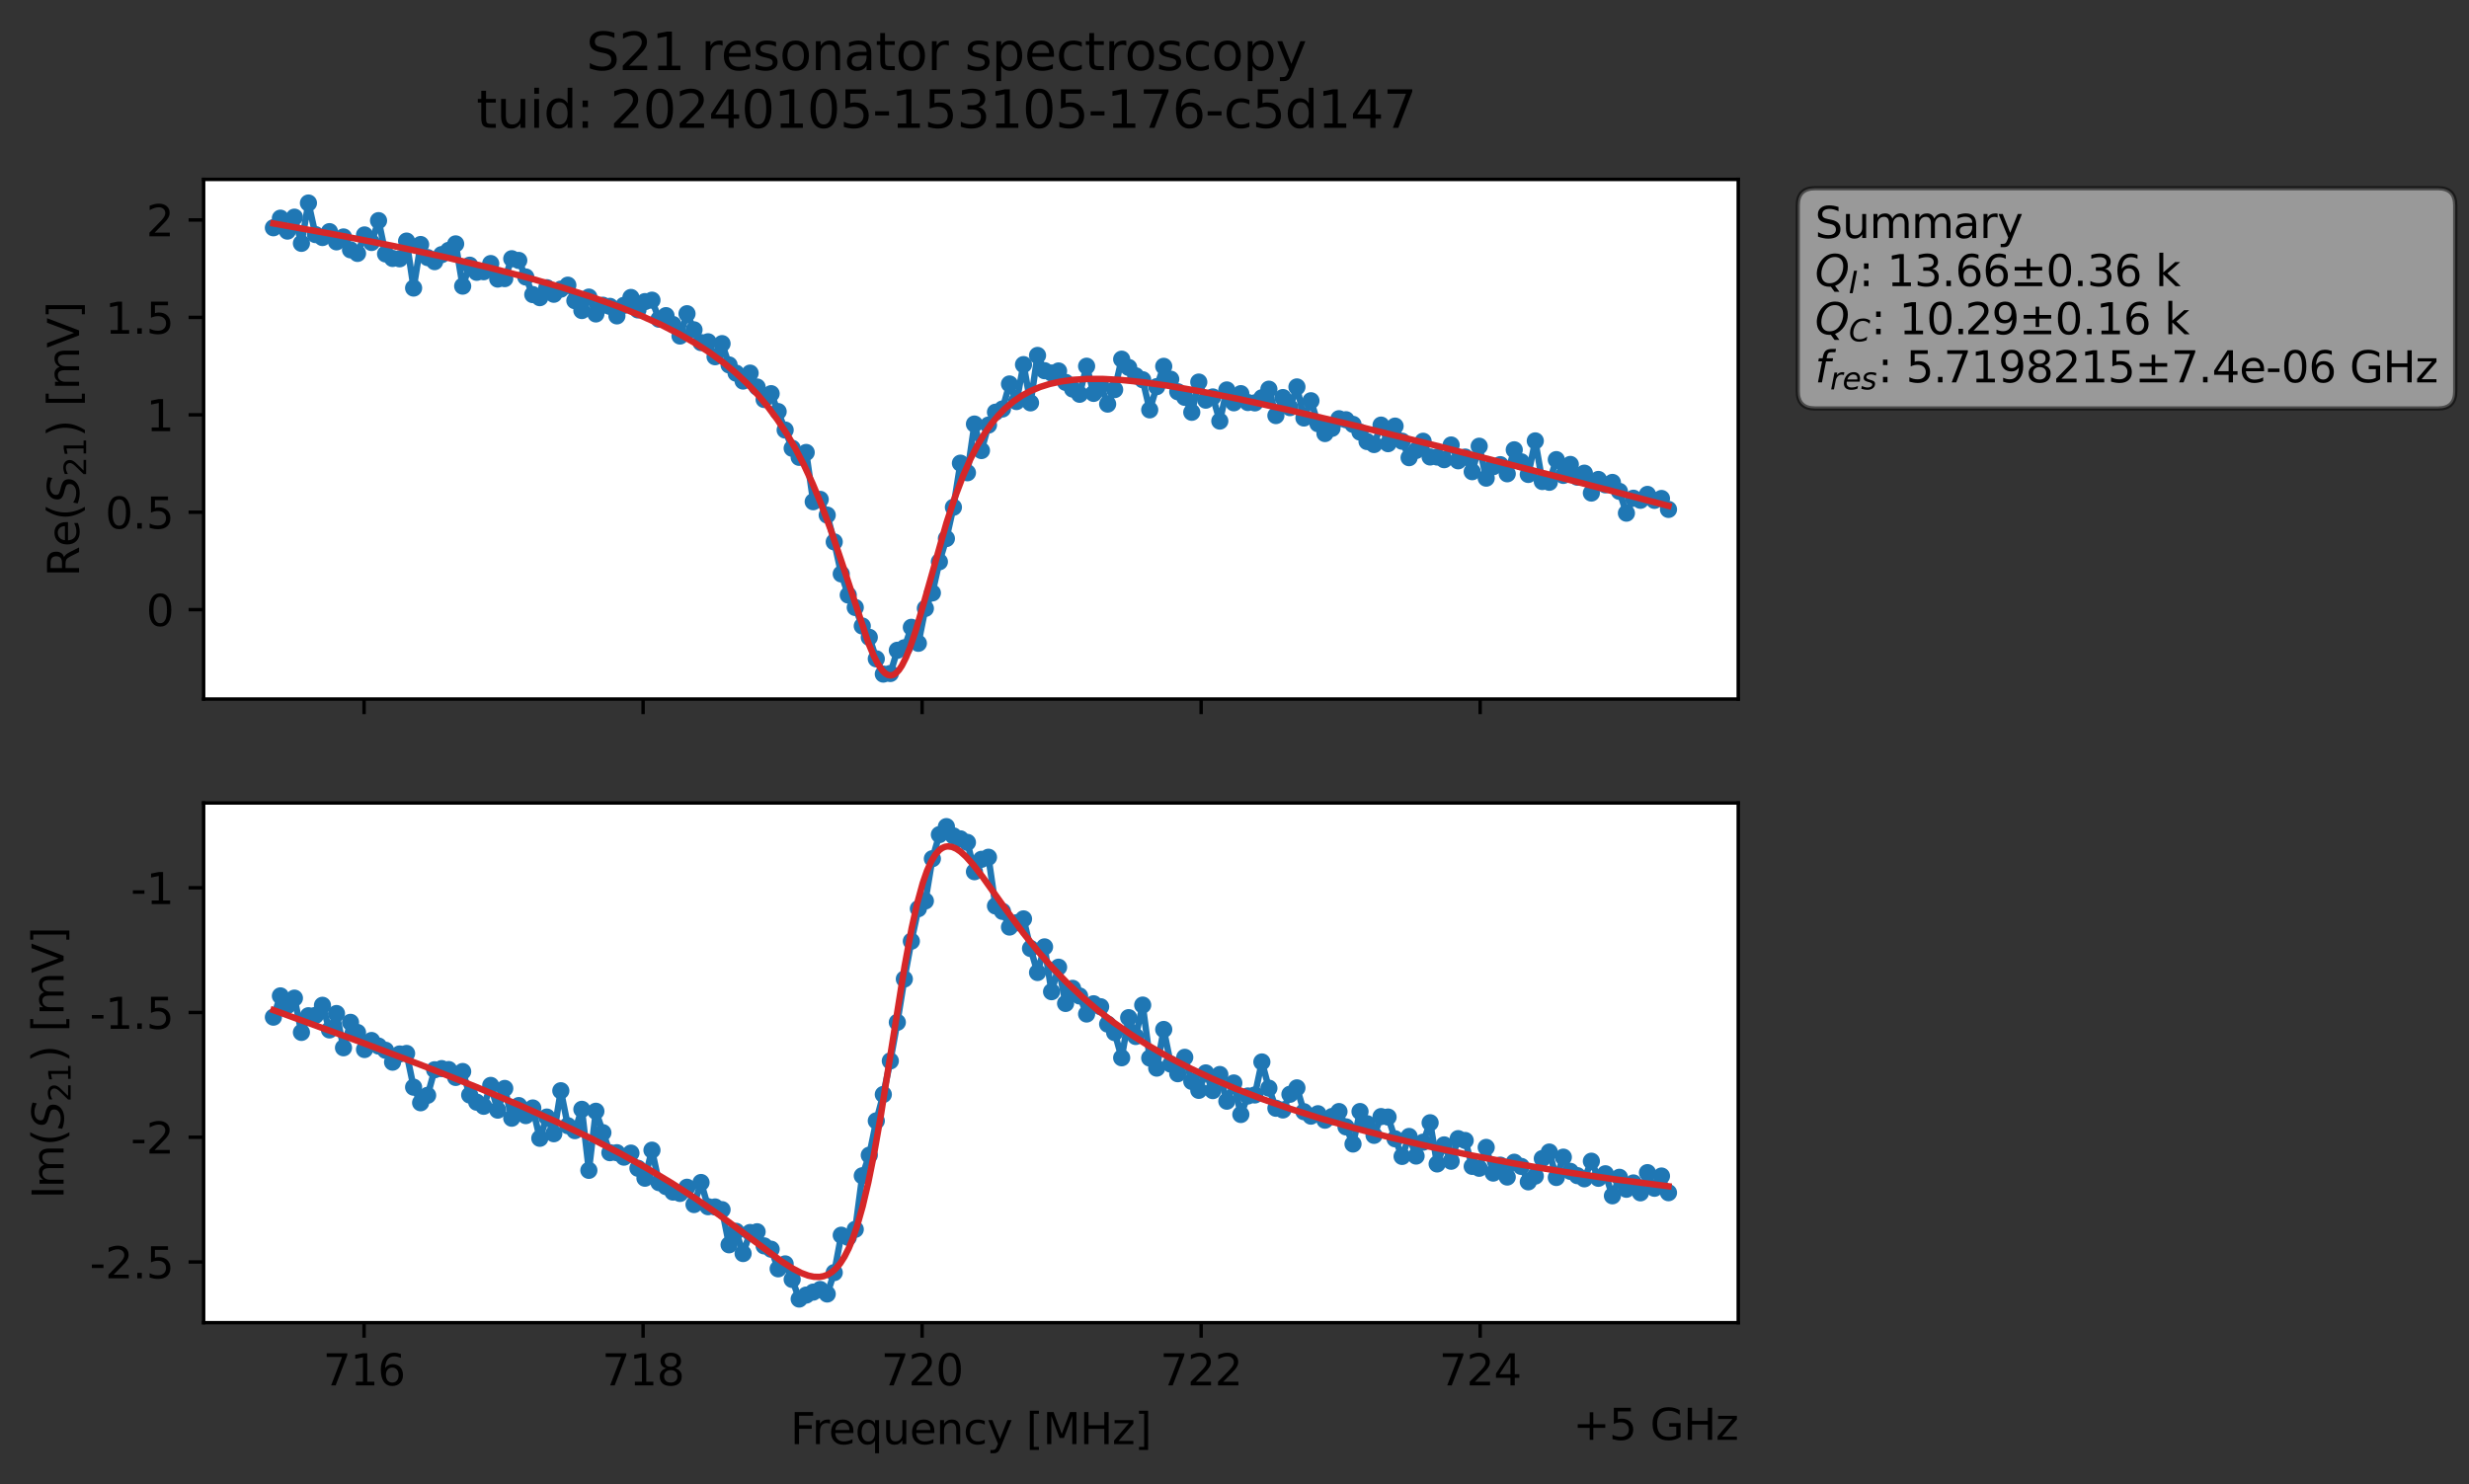 <?xml version="1.0" encoding="utf-8" standalone="no"?>
<!DOCTYPE svg PUBLIC "-//W3C//DTD SVG 1.1//EN"
  "http://www.w3.org/Graphics/SVG/1.1/DTD/svg11.dtd">
<svg xmlns:xlink="http://www.w3.org/1999/xlink" width="574.565pt" height="345.428pt" viewBox="0 0 574.565 345.428" xmlns="http://www.w3.org/2000/svg" version="1.1">
 <rect x="0" y="0" width="574.565" height="345.428" fill="#333333" stroke="none"/>
 <defs>
  <style type="text/css">*{stroke-linejoin: round; stroke-linecap: butt}</style>
 </defs>
 <g id="figure_1">
  <g id="patch_1">
   <path d="M 0 345.428 
L 574.565 345.428 
L 574.565 -0 
L 0 -0 
L 0 345.428 
z
" style="fill: none; opacity: 0"/>
  </g>
  <g id="axes_1">
   <g id="patch_2">
    <path d="M 47.389 162.72 
L 404.509 162.72 
L 404.509 41.76 
L 47.389 41.76 
z
" style="fill: #ffffff"/>
   </g>
   <g id="matplotlib.axis_1">
    <g id="xtick_1">
     <g id="line2d_1">
      <defs>
       <path id="m56d4d97874" d="M 0 0 
L 0 3.5 
" style="stroke: #000000; stroke-width: 0.8"/>
      </defs>
      <g>
       <use xlink:href="#m56d4d97874" x="84.724" y="162.72" style="stroke: #000000; stroke-width: 0.8"/>
      </g>
     </g>
    </g>
    <g id="xtick_2">
     <g id="line2d_2">
      <g>
       <use xlink:href="#m56d4d97874" x="149.655" y="162.72" style="stroke: #000000; stroke-width: 0.8"/>
      </g>
     </g>
    </g>
    <g id="xtick_3">
     <g id="line2d_3">
      <g>
       <use xlink:href="#m56d4d97874" x="214.586" y="162.72" style="stroke: #000000; stroke-width: 0.8"/>
      </g>
     </g>
    </g>
    <g id="xtick_4">
     <g id="line2d_4">
      <g>
       <use xlink:href="#m56d4d97874" x="279.517" y="162.72" style="stroke: #000000; stroke-width: 0.8"/>
      </g>
     </g>
    </g>
    <g id="xtick_5">
     <g id="line2d_5">
      <g>
       <use xlink:href="#m56d4d97874" x="344.448" y="162.72" style="stroke: #000000; stroke-width: 0.8"/>
      </g>
     </g>
    </g>
   </g>
   <g id="matplotlib.axis_2">
    <g id="ytick_1">
     <g id="line2d_6">
      <defs>
       <path id="mfcba2ddb06" d="M 0 0 
L -3.5 0 
" style="stroke: #000000; stroke-width: 0.8"/>
      </defs>
      <g>
       <use xlink:href="#mfcba2ddb06" x="47.389" y="141.912" style="stroke: #000000; stroke-width: 0.8"/>
      </g>
     </g>
     <g id="text_1">
      <!-- 0 -->
      <g transform="translate(34.027 145.712) scale(0.1 -0.1)">
       <defs>
        <path id="DejaVuSans-30" d="M 2034 4250 
Q 1547 4250 1301 3770 
Q 1056 3291 1056 2328 
Q 1056 1369 1301 889 
Q 1547 409 2034 409 
Q 2525 409 2770 889 
Q 3016 1369 3016 2328 
Q 3016 3291 2770 3770 
Q 2525 4250 2034 4250 
z
M 2034 4750 
Q 2819 4750 3233 4129 
Q 3647 3509 3647 2328 
Q 3647 1150 3233 529 
Q 2819 -91 2034 -91 
Q 1250 -91 836 529 
Q 422 1150 422 2328 
Q 422 3509 836 4129 
Q 1250 4750 2034 4750 
z
" transform="scale(0.016)"/>
       </defs>
       <use xlink:href="#DejaVuSans-30"/>
      </g>
     </g>
    </g>
    <g id="ytick_2">
     <g id="line2d_7">
      <g>
       <use xlink:href="#mfcba2ddb06" x="47.389" y="119.234" style="stroke: #000000; stroke-width: 0.8"/>
      </g>
     </g>
     <g id="text_2">
      <!-- 0.5 -->
      <g transform="translate(24.486 123.033) scale(0.1 -0.1)">
       <defs>
        <path id="DejaVuSans-2e" d="M 684 794 
L 1344 794 
L 1344 0 
L 684 0 
L 684 794 
z
" transform="scale(0.016)"/>
        <path id="DejaVuSans-35" d="M 691 4666 
L 3169 4666 
L 3169 4134 
L 1269 4134 
L 1269 2991 
Q 1406 3038 1543 3061 
Q 1681 3084 1819 3084 
Q 2600 3084 3056 2656 
Q 3513 2228 3513 1497 
Q 3513 744 3044 326 
Q 2575 -91 1722 -91 
Q 1428 -91 1123 -41 
Q 819 9 494 109 
L 494 744 
Q 775 591 1075 516 
Q 1375 441 1709 441 
Q 2250 441 2565 725 
Q 2881 1009 2881 1497 
Q 2881 1984 2565 2268 
Q 2250 2553 1709 2553 
Q 1456 2553 1204 2497 
Q 953 2441 691 2322 
L 691 4666 
z
" transform="scale(0.016)"/>
       </defs>
       <use xlink:href="#DejaVuSans-30"/>
       <use xlink:href="#DejaVuSans-2e" x="63.623"/>
       <use xlink:href="#DejaVuSans-35" x="95.41"/>
      </g>
     </g>
    </g>
    <g id="ytick_3">
     <g id="line2d_8">
      <g>
       <use xlink:href="#mfcba2ddb06" x="47.389" y="96.556" style="stroke: #000000; stroke-width: 0.8"/>
      </g>
     </g>
     <g id="text_3">
      <!-- 1 -->
      <g transform="translate(34.027 100.355) scale(0.1 -0.1)">
       <defs>
        <path id="DejaVuSans-31" d="M 794 531 
L 1825 531 
L 1825 4091 
L 703 3866 
L 703 4441 
L 1819 4666 
L 2450 4666 
L 2450 531 
L 3481 531 
L 3481 0 
L 794 0 
L 794 531 
z
" transform="scale(0.016)"/>
       </defs>
       <use xlink:href="#DejaVuSans-31"/>
      </g>
     </g>
    </g>
    <g id="ytick_4">
     <g id="line2d_9">
      <g>
       <use xlink:href="#mfcba2ddb06" x="47.389" y="73.877" style="stroke: #000000; stroke-width: 0.8"/>
      </g>
     </g>
     <g id="text_4">
      <!-- 1.5 -->
      <g transform="translate(24.486 77.677) scale(0.1 -0.1)">
       <use xlink:href="#DejaVuSans-31"/>
       <use xlink:href="#DejaVuSans-2e" x="63.623"/>
       <use xlink:href="#DejaVuSans-35" x="95.41"/>
      </g>
     </g>
    </g>
    <g id="ytick_5">
     <g id="line2d_10">
      <g>
       <use xlink:href="#mfcba2ddb06" x="47.389" y="51.199" style="stroke: #000000; stroke-width: 0.8"/>
      </g>
     </g>
     <g id="text_5">
      <!-- 2 -->
      <g transform="translate(34.027 54.998) scale(0.1 -0.1)">
       <defs>
        <path id="DejaVuSans-32" d="M 1228 531 
L 3431 531 
L 3431 0 
L 469 0 
L 469 531 
Q 828 903 1448 1529 
Q 2069 2156 2228 2338 
Q 2531 2678 2651 2914 
Q 2772 3150 2772 3378 
Q 2772 3750 2511 3984 
Q 2250 4219 1831 4219 
Q 1534 4219 1204 4116 
Q 875 4013 500 3803 
L 500 4441 
Q 881 4594 1212 4672 
Q 1544 4750 1819 4750 
Q 2544 4750 2975 4387 
Q 3406 4025 3406 3419 
Q 3406 3131 3298 2873 
Q 3191 2616 2906 2266 
Q 2828 2175 2409 1742 
Q 1991 1309 1228 531 
z
" transform="scale(0.016)"/>
       </defs>
       <use xlink:href="#DejaVuSans-32"/>
      </g>
     </g>
    </g>
    <g id="text_6">
     <!-- Re$(S_{21})$ [mV] -->
     <g transform="translate(18.406 134.24) rotate(-90) scale(0.1 -0.1)">
      <defs>
       <path id="DejaVuSans-52" d="M 2841 2188 
Q 3044 2119 3236 1894 
Q 3428 1669 3622 1275 
L 4263 0 
L 3584 0 
L 2988 1197 
Q 2756 1666 2539 1819 
Q 2322 1972 1947 1972 
L 1259 1972 
L 1259 0 
L 628 0 
L 628 4666 
L 2053 4666 
Q 2853 4666 3247 4331 
Q 3641 3997 3641 3322 
Q 3641 2881 3436 2590 
Q 3231 2300 2841 2188 
z
M 1259 4147 
L 1259 2491 
L 2053 2491 
Q 2509 2491 2742 2702 
Q 2975 2913 2975 3322 
Q 2975 3731 2742 3939 
Q 2509 4147 2053 4147 
L 1259 4147 
z
" transform="scale(0.016)"/>
       <path id="DejaVuSans-65" d="M 3597 1894 
L 3597 1613 
L 953 1613 
Q 991 1019 1311 708 
Q 1631 397 2203 397 
Q 2534 397 2845 478 
Q 3156 559 3463 722 
L 3463 178 
Q 3153 47 2828 -22 
Q 2503 -91 2169 -91 
Q 1331 -91 842 396 
Q 353 884 353 1716 
Q 353 2575 817 3079 
Q 1281 3584 2069 3584 
Q 2775 3584 3186 3129 
Q 3597 2675 3597 1894 
z
M 3022 2063 
Q 3016 2534 2758 2815 
Q 2500 3097 2075 3097 
Q 1594 3097 1305 2825 
Q 1016 2553 972 2059 
L 3022 2063 
z
" transform="scale(0.016)"/>
       <path id="DejaVuSans-28" d="M 1984 4856 
Q 1566 4138 1362 3434 
Q 1159 2731 1159 2009 
Q 1159 1288 1364 580 
Q 1569 -128 1984 -844 
L 1484 -844 
Q 1016 -109 783 600 
Q 550 1309 550 2009 
Q 550 2706 781 3412 
Q 1013 4119 1484 4856 
L 1984 4856 
z
" transform="scale(0.016)"/>
       <path id="DejaVuSans-Oblique-53" d="M 3859 4513 
L 3738 3897 
Q 3422 4066 3111 4152 
Q 2800 4238 2509 4238 
Q 1944 4238 1609 3991 
Q 1275 3744 1275 3334 
Q 1275 3109 1398 2989 
Q 1522 2869 2034 2731 
L 2413 2638 
Q 3053 2472 3303 2217 
Q 3553 1963 3553 1503 
Q 3553 797 2998 353 
Q 2444 -91 1538 -91 
Q 1166 -91 791 -17 
Q 416 56 38 206 
L 166 856 
Q 513 641 861 531 
Q 1209 422 1556 422 
Q 2147 422 2503 684 
Q 2859 947 2859 1369 
Q 2859 1650 2717 1795 
Q 2575 1941 2106 2059 
L 1728 2156 
Q 1081 2325 845 2545 
Q 609 2766 609 3163 
Q 609 3859 1145 4304 
Q 1681 4750 2541 4750 
Q 2875 4750 3203 4690 
Q 3531 4631 3859 4513 
z
" transform="scale(0.016)"/>
       <path id="DejaVuSans-29" d="M 513 4856 
L 1013 4856 
Q 1481 4119 1714 3412 
Q 1947 2706 1947 2009 
Q 1947 1309 1714 600 
Q 1481 -109 1013 -844 
L 513 -844 
Q 928 -128 1133 580 
Q 1338 1288 1338 2009 
Q 1338 2731 1133 3434 
Q 928 4138 513 4856 
z
" transform="scale(0.016)"/>
       <path id="DejaVuSans-20" transform="scale(0.016)"/>
       <path id="DejaVuSans-5b" d="M 550 4863 
L 1875 4863 
L 1875 4416 
L 1125 4416 
L 1125 -397 
L 1875 -397 
L 1875 -844 
L 550 -844 
L 550 4863 
z
" transform="scale(0.016)"/>
       <path id="DejaVuSans-6d" d="M 3328 2828 
Q 3544 3216 3844 3400 
Q 4144 3584 4550 3584 
Q 5097 3584 5394 3201 
Q 5691 2819 5691 2113 
L 5691 0 
L 5113 0 
L 5113 2094 
Q 5113 2597 4934 2840 
Q 4756 3084 4391 3084 
Q 3944 3084 3684 2787 
Q 3425 2491 3425 1978 
L 3425 0 
L 2847 0 
L 2847 2094 
Q 2847 2600 2669 2842 
Q 2491 3084 2119 3084 
Q 1678 3084 1418 2786 
Q 1159 2488 1159 1978 
L 1159 0 
L 581 0 
L 581 3500 
L 1159 3500 
L 1159 2956 
Q 1356 3278 1631 3431 
Q 1906 3584 2284 3584 
Q 2666 3584 2933 3390 
Q 3200 3197 3328 2828 
z
" transform="scale(0.016)"/>
       <path id="DejaVuSans-56" d="M 1831 0 
L 50 4666 
L 709 4666 
L 2188 738 
L 3669 4666 
L 4325 4666 
L 2547 0 
L 1831 0 
z
" transform="scale(0.016)"/>
       <path id="DejaVuSans-5d" d="M 1947 4863 
L 1947 -844 
L 622 -844 
L 622 -397 
L 1369 -397 
L 1369 4416 
L 622 4416 
L 622 4863 
L 1947 4863 
z
" transform="scale(0.016)"/>
      </defs>
      <use xlink:href="#DejaVuSans-52" transform="translate(0 0.016)"/>
      <use xlink:href="#DejaVuSans-65" transform="translate(69.482 0.016)"/>
      <use xlink:href="#DejaVuSans-28" transform="translate(131.006 0.016)"/>
      <use xlink:href="#DejaVuSans-Oblique-53" transform="translate(170.02 0.016)"/>
      <use xlink:href="#DejaVuSans-32" transform="translate(233.496 -16.391) scale(0.7)"/>
      <use xlink:href="#DejaVuSans-31" transform="translate(278.032 -16.391) scale(0.7)"/>
      <use xlink:href="#DejaVuSans-29" transform="translate(325.303 0.016)"/>
      <use xlink:href="#DejaVuSans-20" transform="translate(364.316 0.016)"/>
      <use xlink:href="#DejaVuSans-5b" transform="translate(396.104 0.016)"/>
      <use xlink:href="#DejaVuSans-6d" transform="translate(435.117 0.016)"/>
      <use xlink:href="#DejaVuSans-56" transform="translate(532.529 0.016)"/>
      <use xlink:href="#DejaVuSans-5d" transform="translate(600.938 0.016)"/>
     </g>
    </g>
   </g>
   <g id="line2d_11">
    <path d="M 63.622 53.017 
L 65.253 50.784 
L 66.885 53.789 
L 68.516 50.55 
L 70.148 56.643 
L 71.779 47.258 
L 73.41 54.604 
L 75.042 55.289 
L 76.673 53.917 
L 78.305 56.298 
L 79.936 55.155 
L 81.568 58.151 
L 83.199 58.986 
L 84.83 54.686 
L 86.462 56.444 
L 88.093 51.357 
L 89.725 59.104 
L 91.356 60.158 
L 92.988 60.24 
L 94.619 56.116 
L 96.25 67.051 
L 97.882 56.917 
L 99.513 59.955 
L 101.145 60.902 
L 102.776 59.267 
L 104.408 58.28 
L 106.039 56.768 
L 107.67 66.603 
L 109.302 61.728 
L 110.933 63.383 
L 112.565 63.248 
L 114.196 61.345 
L 115.828 64.958 
L 117.459 64.853 
L 119.09 60.223 
L 120.722 60.62 
L 123.985 68.575 
L 125.616 69.286 
L 127.248 66.97 
L 128.879 68.494 
L 130.51 67.305 
L 132.142 66.376 
L 133.773 69.989 
L 135.405 72.287 
L 137.036 69.151 
L 138.668 73.077 
L 140.299 71.05 
L 141.93 71.31 
L 143.562 73.531 
L 145.193 71.075 
L 146.825 69.237 
L 148.456 72.143 
L 150.088 70.203 
L 151.719 69.873 
L 153.35 74.302 
L 154.982 73.468 
L 156.613 75.539 
L 158.245 78.218 
L 159.876 73.022 
L 161.508 76.776 
L 163.139 79.75 
L 164.77 79.557 
L 166.402 83.034 
L 168.033 79.985 
L 169.665 84.945 
L 172.928 88.699 
L 174.559 86.846 
L 176.19 90.083 
L 177.822 92.986 
L 179.453 91.633 
L 184.348 104.348 
L 185.979 106.453 
L 187.61 105.319 
L 189.242 116.783 
L 190.873 116.244 
L 192.505 119.899 
L 194.136 126.134 
L 195.768 133.591 
L 197.399 138.51 
L 199.03 141.405 
L 200.662 145.714 
L 202.293 148.345 
L 203.925 153.356 
L 205.556 156.906 
L 207.188 156.772 
L 208.819 151.365 
L 210.45 150.782 
L 212.082 146.019 
L 213.713 149.74 
L 215.345 141.618 
L 216.976 138.011 
L 218.608 130.757 
L 220.239 125.359 
L 221.87 118.071 
L 223.502 107.812 
L 225.133 110.042 
L 226.765 98.705 
L 228.396 104.872 
L 230.028 98.943 
L 231.659 95.95 
L 233.29 95.198 
L 234.922 89.374 
L 236.553 93.467 
L 238.185 84.871 
L 239.816 93.774 
L 241.448 82.733 
L 243.079 86.288 
L 244.711 86.829 
L 246.342 86.35 
L 247.973 89.002 
L 249.605 90.556 
L 251.236 91.773 
L 252.868 85.24 
L 254.499 91.569 
L 256.131 89.712 
L 257.762 94.058 
L 259.393 90.69 
L 261.025 83.605 
L 264.288 87.475 
L 265.919 88.392 
L 267.551 95.404 
L 269.182 89.997 
L 270.813 85.269 
L 274.076 91.179 
L 275.708 92.487 
L 277.339 95.97 
L 278.971 88.933 
L 280.602 93.143 
L 282.233 92.397 
L 283.865 98.015 
L 285.496 90.766 
L 287.128 93.76 
L 288.759 91.628 
L 290.391 93.693 
L 292.022 93.783 
L 293.653 92.594 
L 295.285 90.592 
L 296.916 96.733 
L 298.548 92.541 
L 300.179 94.884 
L 301.811 90.064 
L 303.442 97.297 
L 305.073 93.282 
L 306.705 98.63 
L 308.336 100.919 
L 309.968 99.709 
L 311.599 97.466 
L 313.231 97.705 
L 314.862 98.782 
L 316.493 100.58 
L 318.125 102.774 
L 319.756 103.475 
L 321.388 98.951 
L 323.019 103.275 
L 324.651 99.184 
L 326.282 102.702 
L 327.913 106.532 
L 329.545 104.851 
L 331.176 102.713 
L 332.808 106.367 
L 334.439 106.377 
L 336.071 107.002 
L 337.702 103.58 
L 339.333 107.26 
L 340.965 106.392 
L 342.596 109.795 
L 344.228 103.863 
L 345.859 111.296 
L 347.491 108.631 
L 349.122 108.156 
L 350.753 110.283 
L 352.385 104.703 
L 355.648 110.436 
L 357.279 102.625 
L 358.911 112.084 
L 360.542 112.26 
L 362.173 106.984 
L 363.805 110.659 
L 365.436 108.107 
L 367.068 111.073 
L 368.699 110.139 
L 370.331 114.766 
L 371.962 111.602 
L 373.593 112.853 
L 375.225 112.294 
L 376.856 114.377 
L 378.488 119.448 
L 380.119 115.972 
L 381.751 116.45 
L 383.382 115.082 
L 385.013 116.467 
L 386.645 116.028 
L 388.276 118.577 
L 388.276 118.577 
" clip-path="url(#pedb076ba2b)" style="fill: none; stroke: #1f77b4; stroke-width: 1.5; stroke-linecap: square"/>
    <defs>
     <path id="mf1c87d822f" d="M 0 1.5 
C 0.398 1.5 0.779 1.342 1.061 1.061 
C 1.342 0.779 1.5 0.398 1.5 0 
C 1.5 -0.398 1.342 -0.779 1.061 -1.061 
C 0.779 -1.342 0.398 -1.5 0 -1.5 
C -0.398 -1.5 -0.779 -1.342 -1.061 -1.061 
C -1.342 -0.779 -1.5 -0.398 -1.5 0 
C -1.5 0.398 -1.342 0.779 -1.061 1.061 
C -0.779 1.342 -0.398 1.5 0 1.5 
z
" style="stroke: #1f77b4"/>
    </defs>
    <g clip-path="url(#pedb076ba2b)">
     <use xlink:href="#mf1c87d822f" x="63.622" y="53.017" style="fill: #1f77b4; stroke: #1f77b4"/>
     <use xlink:href="#mf1c87d822f" x="65.253" y="50.784" style="fill: #1f77b4; stroke: #1f77b4"/>
     <use xlink:href="#mf1c87d822f" x="66.885" y="53.789" style="fill: #1f77b4; stroke: #1f77b4"/>
     <use xlink:href="#mf1c87d822f" x="68.516" y="50.55" style="fill: #1f77b4; stroke: #1f77b4"/>
     <use xlink:href="#mf1c87d822f" x="70.148" y="56.643" style="fill: #1f77b4; stroke: #1f77b4"/>
     <use xlink:href="#mf1c87d822f" x="71.779" y="47.258" style="fill: #1f77b4; stroke: #1f77b4"/>
     <use xlink:href="#mf1c87d822f" x="73.41" y="54.604" style="fill: #1f77b4; stroke: #1f77b4"/>
     <use xlink:href="#mf1c87d822f" x="75.042" y="55.289" style="fill: #1f77b4; stroke: #1f77b4"/>
     <use xlink:href="#mf1c87d822f" x="76.673" y="53.917" style="fill: #1f77b4; stroke: #1f77b4"/>
     <use xlink:href="#mf1c87d822f" x="78.305" y="56.298" style="fill: #1f77b4; stroke: #1f77b4"/>
     <use xlink:href="#mf1c87d822f" x="79.936" y="55.155" style="fill: #1f77b4; stroke: #1f77b4"/>
     <use xlink:href="#mf1c87d822f" x="81.568" y="58.151" style="fill: #1f77b4; stroke: #1f77b4"/>
     <use xlink:href="#mf1c87d822f" x="83.199" y="58.986" style="fill: #1f77b4; stroke: #1f77b4"/>
     <use xlink:href="#mf1c87d822f" x="84.83" y="54.686" style="fill: #1f77b4; stroke: #1f77b4"/>
     <use xlink:href="#mf1c87d822f" x="86.462" y="56.444" style="fill: #1f77b4; stroke: #1f77b4"/>
     <use xlink:href="#mf1c87d822f" x="88.093" y="51.357" style="fill: #1f77b4; stroke: #1f77b4"/>
     <use xlink:href="#mf1c87d822f" x="89.725" y="59.104" style="fill: #1f77b4; stroke: #1f77b4"/>
     <use xlink:href="#mf1c87d822f" x="91.356" y="60.158" style="fill: #1f77b4; stroke: #1f77b4"/>
     <use xlink:href="#mf1c87d822f" x="92.988" y="60.24" style="fill: #1f77b4; stroke: #1f77b4"/>
     <use xlink:href="#mf1c87d822f" x="94.619" y="56.116" style="fill: #1f77b4; stroke: #1f77b4"/>
     <use xlink:href="#mf1c87d822f" x="96.25" y="67.051" style="fill: #1f77b4; stroke: #1f77b4"/>
     <use xlink:href="#mf1c87d822f" x="97.882" y="56.917" style="fill: #1f77b4; stroke: #1f77b4"/>
     <use xlink:href="#mf1c87d822f" x="99.513" y="59.955" style="fill: #1f77b4; stroke: #1f77b4"/>
     <use xlink:href="#mf1c87d822f" x="101.145" y="60.902" style="fill: #1f77b4; stroke: #1f77b4"/>
     <use xlink:href="#mf1c87d822f" x="102.776" y="59.267" style="fill: #1f77b4; stroke: #1f77b4"/>
     <use xlink:href="#mf1c87d822f" x="104.408" y="58.28" style="fill: #1f77b4; stroke: #1f77b4"/>
     <use xlink:href="#mf1c87d822f" x="106.039" y="56.768" style="fill: #1f77b4; stroke: #1f77b4"/>
     <use xlink:href="#mf1c87d822f" x="107.67" y="66.603" style="fill: #1f77b4; stroke: #1f77b4"/>
     <use xlink:href="#mf1c87d822f" x="109.302" y="61.728" style="fill: #1f77b4; stroke: #1f77b4"/>
     <use xlink:href="#mf1c87d822f" x="110.933" y="63.383" style="fill: #1f77b4; stroke: #1f77b4"/>
     <use xlink:href="#mf1c87d822f" x="112.565" y="63.248" style="fill: #1f77b4; stroke: #1f77b4"/>
     <use xlink:href="#mf1c87d822f" x="114.196" y="61.345" style="fill: #1f77b4; stroke: #1f77b4"/>
     <use xlink:href="#mf1c87d822f" x="115.828" y="64.958" style="fill: #1f77b4; stroke: #1f77b4"/>
     <use xlink:href="#mf1c87d822f" x="117.459" y="64.853" style="fill: #1f77b4; stroke: #1f77b4"/>
     <use xlink:href="#mf1c87d822f" x="119.09" y="60.223" style="fill: #1f77b4; stroke: #1f77b4"/>
     <use xlink:href="#mf1c87d822f" x="120.722" y="60.62" style="fill: #1f77b4; stroke: #1f77b4"/>
     <use xlink:href="#mf1c87d822f" x="122.353" y="64.477" style="fill: #1f77b4; stroke: #1f77b4"/>
     <use xlink:href="#mf1c87d822f" x="123.985" y="68.575" style="fill: #1f77b4; stroke: #1f77b4"/>
     <use xlink:href="#mf1c87d822f" x="125.616" y="69.286" style="fill: #1f77b4; stroke: #1f77b4"/>
     <use xlink:href="#mf1c87d822f" x="127.248" y="66.97" style="fill: #1f77b4; stroke: #1f77b4"/>
     <use xlink:href="#mf1c87d822f" x="128.879" y="68.494" style="fill: #1f77b4; stroke: #1f77b4"/>
     <use xlink:href="#mf1c87d822f" x="130.51" y="67.305" style="fill: #1f77b4; stroke: #1f77b4"/>
     <use xlink:href="#mf1c87d822f" x="132.142" y="66.376" style="fill: #1f77b4; stroke: #1f77b4"/>
     <use xlink:href="#mf1c87d822f" x="133.773" y="69.989" style="fill: #1f77b4; stroke: #1f77b4"/>
     <use xlink:href="#mf1c87d822f" x="135.405" y="72.287" style="fill: #1f77b4; stroke: #1f77b4"/>
     <use xlink:href="#mf1c87d822f" x="137.036" y="69.151" style="fill: #1f77b4; stroke: #1f77b4"/>
     <use xlink:href="#mf1c87d822f" x="138.668" y="73.077" style="fill: #1f77b4; stroke: #1f77b4"/>
     <use xlink:href="#mf1c87d822f" x="140.299" y="71.05" style="fill: #1f77b4; stroke: #1f77b4"/>
     <use xlink:href="#mf1c87d822f" x="141.93" y="71.31" style="fill: #1f77b4; stroke: #1f77b4"/>
     <use xlink:href="#mf1c87d822f" x="143.562" y="73.531" style="fill: #1f77b4; stroke: #1f77b4"/>
     <use xlink:href="#mf1c87d822f" x="145.193" y="71.075" style="fill: #1f77b4; stroke: #1f77b4"/>
     <use xlink:href="#mf1c87d822f" x="146.825" y="69.237" style="fill: #1f77b4; stroke: #1f77b4"/>
     <use xlink:href="#mf1c87d822f" x="148.456" y="72.143" style="fill: #1f77b4; stroke: #1f77b4"/>
     <use xlink:href="#mf1c87d822f" x="150.088" y="70.203" style="fill: #1f77b4; stroke: #1f77b4"/>
     <use xlink:href="#mf1c87d822f" x="151.719" y="69.873" style="fill: #1f77b4; stroke: #1f77b4"/>
     <use xlink:href="#mf1c87d822f" x="153.35" y="74.302" style="fill: #1f77b4; stroke: #1f77b4"/>
     <use xlink:href="#mf1c87d822f" x="154.982" y="73.468" style="fill: #1f77b4; stroke: #1f77b4"/>
     <use xlink:href="#mf1c87d822f" x="156.613" y="75.539" style="fill: #1f77b4; stroke: #1f77b4"/>
     <use xlink:href="#mf1c87d822f" x="158.245" y="78.218" style="fill: #1f77b4; stroke: #1f77b4"/>
     <use xlink:href="#mf1c87d822f" x="159.876" y="73.022" style="fill: #1f77b4; stroke: #1f77b4"/>
     <use xlink:href="#mf1c87d822f" x="161.508" y="76.776" style="fill: #1f77b4; stroke: #1f77b4"/>
     <use xlink:href="#mf1c87d822f" x="163.139" y="79.75" style="fill: #1f77b4; stroke: #1f77b4"/>
     <use xlink:href="#mf1c87d822f" x="164.77" y="79.557" style="fill: #1f77b4; stroke: #1f77b4"/>
     <use xlink:href="#mf1c87d822f" x="166.402" y="83.034" style="fill: #1f77b4; stroke: #1f77b4"/>
     <use xlink:href="#mf1c87d822f" x="168.033" y="79.985" style="fill: #1f77b4; stroke: #1f77b4"/>
     <use xlink:href="#mf1c87d822f" x="169.665" y="84.945" style="fill: #1f77b4; stroke: #1f77b4"/>
     <use xlink:href="#mf1c87d822f" x="171.296" y="86.859" style="fill: #1f77b4; stroke: #1f77b4"/>
     <use xlink:href="#mf1c87d822f" x="172.928" y="88.699" style="fill: #1f77b4; stroke: #1f77b4"/>
     <use xlink:href="#mf1c87d822f" x="174.559" y="86.846" style="fill: #1f77b4; stroke: #1f77b4"/>
     <use xlink:href="#mf1c87d822f" x="176.19" y="90.083" style="fill: #1f77b4; stroke: #1f77b4"/>
     <use xlink:href="#mf1c87d822f" x="177.822" y="92.986" style="fill: #1f77b4; stroke: #1f77b4"/>
     <use xlink:href="#mf1c87d822f" x="179.453" y="91.633" style="fill: #1f77b4; stroke: #1f77b4"/>
     <use xlink:href="#mf1c87d822f" x="181.085" y="95.802" style="fill: #1f77b4; stroke: #1f77b4"/>
     <use xlink:href="#mf1c87d822f" x="182.716" y="100.101" style="fill: #1f77b4; stroke: #1f77b4"/>
     <use xlink:href="#mf1c87d822f" x="184.348" y="104.348" style="fill: #1f77b4; stroke: #1f77b4"/>
     <use xlink:href="#mf1c87d822f" x="185.979" y="106.453" style="fill: #1f77b4; stroke: #1f77b4"/>
     <use xlink:href="#mf1c87d822f" x="187.61" y="105.319" style="fill: #1f77b4; stroke: #1f77b4"/>
     <use xlink:href="#mf1c87d822f" x="189.242" y="116.783" style="fill: #1f77b4; stroke: #1f77b4"/>
     <use xlink:href="#mf1c87d822f" x="190.873" y="116.244" style="fill: #1f77b4; stroke: #1f77b4"/>
     <use xlink:href="#mf1c87d822f" x="192.505" y="119.899" style="fill: #1f77b4; stroke: #1f77b4"/>
     <use xlink:href="#mf1c87d822f" x="194.136" y="126.134" style="fill: #1f77b4; stroke: #1f77b4"/>
     <use xlink:href="#mf1c87d822f" x="195.768" y="133.591" style="fill: #1f77b4; stroke: #1f77b4"/>
     <use xlink:href="#mf1c87d822f" x="197.399" y="138.51" style="fill: #1f77b4; stroke: #1f77b4"/>
     <use xlink:href="#mf1c87d822f" x="199.03" y="141.405" style="fill: #1f77b4; stroke: #1f77b4"/>
     <use xlink:href="#mf1c87d822f" x="200.662" y="145.714" style="fill: #1f77b4; stroke: #1f77b4"/>
     <use xlink:href="#mf1c87d822f" x="202.293" y="148.345" style="fill: #1f77b4; stroke: #1f77b4"/>
     <use xlink:href="#mf1c87d822f" x="203.925" y="153.356" style="fill: #1f77b4; stroke: #1f77b4"/>
     <use xlink:href="#mf1c87d822f" x="205.556" y="156.906" style="fill: #1f77b4; stroke: #1f77b4"/>
     <use xlink:href="#mf1c87d822f" x="207.188" y="156.772" style="fill: #1f77b4; stroke: #1f77b4"/>
     <use xlink:href="#mf1c87d822f" x="208.819" y="151.365" style="fill: #1f77b4; stroke: #1f77b4"/>
     <use xlink:href="#mf1c87d822f" x="210.45" y="150.782" style="fill: #1f77b4; stroke: #1f77b4"/>
     <use xlink:href="#mf1c87d822f" x="212.082" y="146.019" style="fill: #1f77b4; stroke: #1f77b4"/>
     <use xlink:href="#mf1c87d822f" x="213.713" y="149.74" style="fill: #1f77b4; stroke: #1f77b4"/>
     <use xlink:href="#mf1c87d822f" x="215.345" y="141.618" style="fill: #1f77b4; stroke: #1f77b4"/>
     <use xlink:href="#mf1c87d822f" x="216.976" y="138.011" style="fill: #1f77b4; stroke: #1f77b4"/>
     <use xlink:href="#mf1c87d822f" x="218.608" y="130.757" style="fill: #1f77b4; stroke: #1f77b4"/>
     <use xlink:href="#mf1c87d822f" x="220.239" y="125.359" style="fill: #1f77b4; stroke: #1f77b4"/>
     <use xlink:href="#mf1c87d822f" x="221.87" y="118.071" style="fill: #1f77b4; stroke: #1f77b4"/>
     <use xlink:href="#mf1c87d822f" x="223.502" y="107.812" style="fill: #1f77b4; stroke: #1f77b4"/>
     <use xlink:href="#mf1c87d822f" x="225.133" y="110.042" style="fill: #1f77b4; stroke: #1f77b4"/>
     <use xlink:href="#mf1c87d822f" x="226.765" y="98.705" style="fill: #1f77b4; stroke: #1f77b4"/>
     <use xlink:href="#mf1c87d822f" x="228.396" y="104.872" style="fill: #1f77b4; stroke: #1f77b4"/>
     <use xlink:href="#mf1c87d822f" x="230.028" y="98.943" style="fill: #1f77b4; stroke: #1f77b4"/>
     <use xlink:href="#mf1c87d822f" x="231.659" y="95.95" style="fill: #1f77b4; stroke: #1f77b4"/>
     <use xlink:href="#mf1c87d822f" x="233.29" y="95.198" style="fill: #1f77b4; stroke: #1f77b4"/>
     <use xlink:href="#mf1c87d822f" x="234.922" y="89.374" style="fill: #1f77b4; stroke: #1f77b4"/>
     <use xlink:href="#mf1c87d822f" x="236.553" y="93.467" style="fill: #1f77b4; stroke: #1f77b4"/>
     <use xlink:href="#mf1c87d822f" x="238.185" y="84.871" style="fill: #1f77b4; stroke: #1f77b4"/>
     <use xlink:href="#mf1c87d822f" x="239.816" y="93.774" style="fill: #1f77b4; stroke: #1f77b4"/>
     <use xlink:href="#mf1c87d822f" x="241.448" y="82.733" style="fill: #1f77b4; stroke: #1f77b4"/>
     <use xlink:href="#mf1c87d822f" x="243.079" y="86.288" style="fill: #1f77b4; stroke: #1f77b4"/>
     <use xlink:href="#mf1c87d822f" x="244.711" y="86.829" style="fill: #1f77b4; stroke: #1f77b4"/>
     <use xlink:href="#mf1c87d822f" x="246.342" y="86.35" style="fill: #1f77b4; stroke: #1f77b4"/>
     <use xlink:href="#mf1c87d822f" x="247.973" y="89.002" style="fill: #1f77b4; stroke: #1f77b4"/>
     <use xlink:href="#mf1c87d822f" x="249.605" y="90.556" style="fill: #1f77b4; stroke: #1f77b4"/>
     <use xlink:href="#mf1c87d822f" x="251.236" y="91.773" style="fill: #1f77b4; stroke: #1f77b4"/>
     <use xlink:href="#mf1c87d822f" x="252.868" y="85.24" style="fill: #1f77b4; stroke: #1f77b4"/>
     <use xlink:href="#mf1c87d822f" x="254.499" y="91.569" style="fill: #1f77b4; stroke: #1f77b4"/>
     <use xlink:href="#mf1c87d822f" x="256.131" y="89.712" style="fill: #1f77b4; stroke: #1f77b4"/>
     <use xlink:href="#mf1c87d822f" x="257.762" y="94.058" style="fill: #1f77b4; stroke: #1f77b4"/>
     <use xlink:href="#mf1c87d822f" x="259.393" y="90.69" style="fill: #1f77b4; stroke: #1f77b4"/>
     <use xlink:href="#mf1c87d822f" x="261.025" y="83.605" style="fill: #1f77b4; stroke: #1f77b4"/>
     <use xlink:href="#mf1c87d822f" x="262.656" y="85.532" style="fill: #1f77b4; stroke: #1f77b4"/>
     <use xlink:href="#mf1c87d822f" x="264.288" y="87.475" style="fill: #1f77b4; stroke: #1f77b4"/>
     <use xlink:href="#mf1c87d822f" x="265.919" y="88.392" style="fill: #1f77b4; stroke: #1f77b4"/>
     <use xlink:href="#mf1c87d822f" x="267.551" y="95.404" style="fill: #1f77b4; stroke: #1f77b4"/>
     <use xlink:href="#mf1c87d822f" x="269.182" y="89.997" style="fill: #1f77b4; stroke: #1f77b4"/>
     <use xlink:href="#mf1c87d822f" x="270.813" y="85.269" style="fill: #1f77b4; stroke: #1f77b4"/>
     <use xlink:href="#mf1c87d822f" x="272.445" y="88.27" style="fill: #1f77b4; stroke: #1f77b4"/>
     <use xlink:href="#mf1c87d822f" x="274.076" y="91.179" style="fill: #1f77b4; stroke: #1f77b4"/>
     <use xlink:href="#mf1c87d822f" x="275.708" y="92.487" style="fill: #1f77b4; stroke: #1f77b4"/>
     <use xlink:href="#mf1c87d822f" x="277.339" y="95.97" style="fill: #1f77b4; stroke: #1f77b4"/>
     <use xlink:href="#mf1c87d822f" x="278.971" y="88.933" style="fill: #1f77b4; stroke: #1f77b4"/>
     <use xlink:href="#mf1c87d822f" x="280.602" y="93.143" style="fill: #1f77b4; stroke: #1f77b4"/>
     <use xlink:href="#mf1c87d822f" x="282.233" y="92.397" style="fill: #1f77b4; stroke: #1f77b4"/>
     <use xlink:href="#mf1c87d822f" x="283.865" y="98.015" style="fill: #1f77b4; stroke: #1f77b4"/>
     <use xlink:href="#mf1c87d822f" x="285.496" y="90.766" style="fill: #1f77b4; stroke: #1f77b4"/>
     <use xlink:href="#mf1c87d822f" x="287.128" y="93.76" style="fill: #1f77b4; stroke: #1f77b4"/>
     <use xlink:href="#mf1c87d822f" x="288.759" y="91.628" style="fill: #1f77b4; stroke: #1f77b4"/>
     <use xlink:href="#mf1c87d822f" x="290.391" y="93.693" style="fill: #1f77b4; stroke: #1f77b4"/>
     <use xlink:href="#mf1c87d822f" x="292.022" y="93.783" style="fill: #1f77b4; stroke: #1f77b4"/>
     <use xlink:href="#mf1c87d822f" x="293.653" y="92.594" style="fill: #1f77b4; stroke: #1f77b4"/>
     <use xlink:href="#mf1c87d822f" x="295.285" y="90.592" style="fill: #1f77b4; stroke: #1f77b4"/>
     <use xlink:href="#mf1c87d822f" x="296.916" y="96.733" style="fill: #1f77b4; stroke: #1f77b4"/>
     <use xlink:href="#mf1c87d822f" x="298.548" y="92.541" style="fill: #1f77b4; stroke: #1f77b4"/>
     <use xlink:href="#mf1c87d822f" x="300.179" y="94.884" style="fill: #1f77b4; stroke: #1f77b4"/>
     <use xlink:href="#mf1c87d822f" x="301.811" y="90.064" style="fill: #1f77b4; stroke: #1f77b4"/>
     <use xlink:href="#mf1c87d822f" x="303.442" y="97.297" style="fill: #1f77b4; stroke: #1f77b4"/>
     <use xlink:href="#mf1c87d822f" x="305.073" y="93.282" style="fill: #1f77b4; stroke: #1f77b4"/>
     <use xlink:href="#mf1c87d822f" x="306.705" y="98.63" style="fill: #1f77b4; stroke: #1f77b4"/>
     <use xlink:href="#mf1c87d822f" x="308.336" y="100.919" style="fill: #1f77b4; stroke: #1f77b4"/>
     <use xlink:href="#mf1c87d822f" x="309.968" y="99.709" style="fill: #1f77b4; stroke: #1f77b4"/>
     <use xlink:href="#mf1c87d822f" x="311.599" y="97.466" style="fill: #1f77b4; stroke: #1f77b4"/>
     <use xlink:href="#mf1c87d822f" x="313.231" y="97.705" style="fill: #1f77b4; stroke: #1f77b4"/>
     <use xlink:href="#mf1c87d822f" x="314.862" y="98.782" style="fill: #1f77b4; stroke: #1f77b4"/>
     <use xlink:href="#mf1c87d822f" x="316.493" y="100.58" style="fill: #1f77b4; stroke: #1f77b4"/>
     <use xlink:href="#mf1c87d822f" x="318.125" y="102.774" style="fill: #1f77b4; stroke: #1f77b4"/>
     <use xlink:href="#mf1c87d822f" x="319.756" y="103.475" style="fill: #1f77b4; stroke: #1f77b4"/>
     <use xlink:href="#mf1c87d822f" x="321.388" y="98.951" style="fill: #1f77b4; stroke: #1f77b4"/>
     <use xlink:href="#mf1c87d822f" x="323.019" y="103.275" style="fill: #1f77b4; stroke: #1f77b4"/>
     <use xlink:href="#mf1c87d822f" x="324.651" y="99.184" style="fill: #1f77b4; stroke: #1f77b4"/>
     <use xlink:href="#mf1c87d822f" x="326.282" y="102.702" style="fill: #1f77b4; stroke: #1f77b4"/>
     <use xlink:href="#mf1c87d822f" x="327.913" y="106.532" style="fill: #1f77b4; stroke: #1f77b4"/>
     <use xlink:href="#mf1c87d822f" x="329.545" y="104.851" style="fill: #1f77b4; stroke: #1f77b4"/>
     <use xlink:href="#mf1c87d822f" x="331.176" y="102.713" style="fill: #1f77b4; stroke: #1f77b4"/>
     <use xlink:href="#mf1c87d822f" x="332.808" y="106.367" style="fill: #1f77b4; stroke: #1f77b4"/>
     <use xlink:href="#mf1c87d822f" x="334.439" y="106.377" style="fill: #1f77b4; stroke: #1f77b4"/>
     <use xlink:href="#mf1c87d822f" x="336.071" y="107.002" style="fill: #1f77b4; stroke: #1f77b4"/>
     <use xlink:href="#mf1c87d822f" x="337.702" y="103.58" style="fill: #1f77b4; stroke: #1f77b4"/>
     <use xlink:href="#mf1c87d822f" x="339.333" y="107.26" style="fill: #1f77b4; stroke: #1f77b4"/>
     <use xlink:href="#mf1c87d822f" x="340.965" y="106.392" style="fill: #1f77b4; stroke: #1f77b4"/>
     <use xlink:href="#mf1c87d822f" x="342.596" y="109.795" style="fill: #1f77b4; stroke: #1f77b4"/>
     <use xlink:href="#mf1c87d822f" x="344.228" y="103.863" style="fill: #1f77b4; stroke: #1f77b4"/>
     <use xlink:href="#mf1c87d822f" x="345.859" y="111.296" style="fill: #1f77b4; stroke: #1f77b4"/>
     <use xlink:href="#mf1c87d822f" x="347.491" y="108.631" style="fill: #1f77b4; stroke: #1f77b4"/>
     <use xlink:href="#mf1c87d822f" x="349.122" y="108.156" style="fill: #1f77b4; stroke: #1f77b4"/>
     <use xlink:href="#mf1c87d822f" x="350.753" y="110.283" style="fill: #1f77b4; stroke: #1f77b4"/>
     <use xlink:href="#mf1c87d822f" x="352.385" y="104.703" style="fill: #1f77b4; stroke: #1f77b4"/>
     <use xlink:href="#mf1c87d822f" x="354.016" y="107.498" style="fill: #1f77b4; stroke: #1f77b4"/>
     <use xlink:href="#mf1c87d822f" x="355.648" y="110.436" style="fill: #1f77b4; stroke: #1f77b4"/>
     <use xlink:href="#mf1c87d822f" x="357.279" y="102.625" style="fill: #1f77b4; stroke: #1f77b4"/>
     <use xlink:href="#mf1c87d822f" x="358.911" y="112.084" style="fill: #1f77b4; stroke: #1f77b4"/>
     <use xlink:href="#mf1c87d822f" x="360.542" y="112.26" style="fill: #1f77b4; stroke: #1f77b4"/>
     <use xlink:href="#mf1c87d822f" x="362.173" y="106.984" style="fill: #1f77b4; stroke: #1f77b4"/>
     <use xlink:href="#mf1c87d822f" x="363.805" y="110.659" style="fill: #1f77b4; stroke: #1f77b4"/>
     <use xlink:href="#mf1c87d822f" x="365.436" y="108.107" style="fill: #1f77b4; stroke: #1f77b4"/>
     <use xlink:href="#mf1c87d822f" x="367.068" y="111.073" style="fill: #1f77b4; stroke: #1f77b4"/>
     <use xlink:href="#mf1c87d822f" x="368.699" y="110.139" style="fill: #1f77b4; stroke: #1f77b4"/>
     <use xlink:href="#mf1c87d822f" x="370.331" y="114.766" style="fill: #1f77b4; stroke: #1f77b4"/>
     <use xlink:href="#mf1c87d822f" x="371.962" y="111.602" style="fill: #1f77b4; stroke: #1f77b4"/>
     <use xlink:href="#mf1c87d822f" x="373.593" y="112.853" style="fill: #1f77b4; stroke: #1f77b4"/>
     <use xlink:href="#mf1c87d822f" x="375.225" y="112.294" style="fill: #1f77b4; stroke: #1f77b4"/>
     <use xlink:href="#mf1c87d822f" x="376.856" y="114.377" style="fill: #1f77b4; stroke: #1f77b4"/>
     <use xlink:href="#mf1c87d822f" x="378.488" y="119.448" style="fill: #1f77b4; stroke: #1f77b4"/>
     <use xlink:href="#mf1c87d822f" x="380.119" y="115.972" style="fill: #1f77b4; stroke: #1f77b4"/>
     <use xlink:href="#mf1c87d822f" x="381.751" y="116.45" style="fill: #1f77b4; stroke: #1f77b4"/>
     <use xlink:href="#mf1c87d822f" x="383.382" y="115.082" style="fill: #1f77b4; stroke: #1f77b4"/>
     <use xlink:href="#mf1c87d822f" x="385.013" y="116.467" style="fill: #1f77b4; stroke: #1f77b4"/>
     <use xlink:href="#mf1c87d822f" x="386.645" y="116.028" style="fill: #1f77b4; stroke: #1f77b4"/>
     <use xlink:href="#mf1c87d822f" x="388.276" y="118.577" style="fill: #1f77b4; stroke: #1f77b4"/>
    </g>
   </g>
   <g id="line2d_12">
    <path d="M 63.622 52.012 
L 78.246 54.647 
L 91.57 57.269 
L 103.594 59.862 
L 113.994 62.325 
L 123.093 64.701 
L 130.893 66.955 
L 137.717 69.145 
L 143.892 71.36 
L 149.091 73.451 
L 153.641 75.501 
L 157.866 77.641 
L 161.766 79.874 
L 165.015 81.973 
L 168.265 84.343 
L 171.19 86.761 
L 173.79 89.189 
L 176.39 91.935 
L 178.665 94.651 
L 180.939 97.714 
L 183.214 101.186 
L 185.164 104.539 
L 187.114 108.29 
L 189.064 112.482 
L 191.014 117.151 
L 193.289 123.217 
L 195.888 130.891 
L 202.063 149.623 
L 203.363 152.736 
L 204.338 154.627 
L 205.313 156.048 
L 205.963 156.7 
L 206.613 157.095 
L 207.263 157.222 
L 207.913 157.072 
L 208.563 156.642 
L 209.213 155.938 
L 209.863 154.967 
L 210.838 153.042 
L 211.812 150.618 
L 213.112 146.755 
L 215.062 140.069 
L 220.262 121.683 
L 222.212 115.766 
L 224.162 110.629 
L 225.787 106.94 
L 227.411 103.755 
L 229.036 101.026 
L 230.661 98.702 
L 232.286 96.732 
L 233.911 95.071 
L 235.861 93.424 
L 237.811 92.097 
L 239.761 91.037 
L 242.036 90.078 
L 244.31 89.366 
L 246.91 88.795 
L 249.835 88.4 
L 253.085 88.201 
L 256.66 88.207 
L 260.884 88.441 
L 265.759 88.935 
L 271.609 89.755 
L 278.758 90.986 
L 287.858 92.792 
L 299.557 95.358 
L 314.831 98.952 
L 334.98 103.933 
L 361.628 110.761 
L 388.276 117.752 
L 388.276 117.752 
" clip-path="url(#pedb076ba2b)" style="fill: none; stroke: #d62728; stroke-width: 1.5; stroke-linecap: square"/>
   </g>
   <g id="patch_3">
    <path d="M 47.389 162.72 
L 47.389 41.76 
" style="fill: none; stroke: #000000; stroke-width: 0.8; stroke-linejoin: miter; stroke-linecap: square"/>
   </g>
   <g id="patch_4">
    <path d="M 404.509 162.72 
L 404.509 41.76 
" style="fill: none; stroke: #000000; stroke-width: 0.8; stroke-linejoin: miter; stroke-linecap: square"/>
   </g>
   <g id="patch_5">
    <path d="M 47.389 162.72 
L 404.509 162.72 
" style="fill: none; stroke: #000000; stroke-width: 0.8; stroke-linejoin: miter; stroke-linecap: square"/>
   </g>
   <g id="patch_6">
    <path d="M 47.389 41.76 
L 404.509 41.76 
" style="fill: none; stroke: #000000; stroke-width: 0.8; stroke-linejoin: miter; stroke-linecap: square"/>
   </g>
   <g id="text_7">
    <g id="patch_7">
     <path d="M 422.365 95.08 
L 567.365 95.08 
Q 571.365 95.08 571.365 91.08 
L 571.365 47.808 
Q 571.365 43.808 567.365 43.808 
L 422.365 43.808 
Q 418.365 43.808 418.365 47.808 
L 418.365 91.08 
Q 418.365 95.08 422.365 95.08 
z
" style="fill: #ffffff; opacity: 0.5; stroke: #000000; stroke-linejoin: miter"/>
    </g>
    <!-- Summary -->
    <g transform="translate(422.365 55.406) scale(0.1 -0.1)">
     <defs>
      <path id="DejaVuSans-53" d="M 3425 4513 
L 3425 3897 
Q 3066 4069 2747 4153 
Q 2428 4238 2131 4238 
Q 1616 4238 1336 4038 
Q 1056 3838 1056 3469 
Q 1056 3159 1242 3001 
Q 1428 2844 1947 2747 
L 2328 2669 
Q 3034 2534 3370 2195 
Q 3706 1856 3706 1288 
Q 3706 609 3251 259 
Q 2797 -91 1919 -91 
Q 1588 -91 1214 -16 
Q 841 59 441 206 
L 441 856 
Q 825 641 1194 531 
Q 1563 422 1919 422 
Q 2459 422 2753 634 
Q 3047 847 3047 1241 
Q 3047 1584 2836 1778 
Q 2625 1972 2144 2069 
L 1759 2144 
Q 1053 2284 737 2584 
Q 422 2884 422 3419 
Q 422 4038 858 4394 
Q 1294 4750 2059 4750 
Q 2388 4750 2728 4690 
Q 3069 4631 3425 4513 
z
" transform="scale(0.016)"/>
      <path id="DejaVuSans-75" d="M 544 1381 
L 544 3500 
L 1119 3500 
L 1119 1403 
Q 1119 906 1312 657 
Q 1506 409 1894 409 
Q 2359 409 2629 706 
Q 2900 1003 2900 1516 
L 2900 3500 
L 3475 3500 
L 3475 0 
L 2900 0 
L 2900 538 
Q 2691 219 2414 64 
Q 2138 -91 1772 -91 
Q 1169 -91 856 284 
Q 544 659 544 1381 
z
M 1991 3584 
L 1991 3584 
z
" transform="scale(0.016)"/>
      <path id="DejaVuSans-61" d="M 2194 1759 
Q 1497 1759 1228 1600 
Q 959 1441 959 1056 
Q 959 750 1161 570 
Q 1363 391 1709 391 
Q 2188 391 2477 730 
Q 2766 1069 2766 1631 
L 2766 1759 
L 2194 1759 
z
M 3341 1997 
L 3341 0 
L 2766 0 
L 2766 531 
Q 2569 213 2275 61 
Q 1981 -91 1556 -91 
Q 1019 -91 701 211 
Q 384 513 384 1019 
Q 384 1609 779 1909 
Q 1175 2209 1959 2209 
L 2766 2209 
L 2766 2266 
Q 2766 2663 2505 2880 
Q 2244 3097 1772 3097 
Q 1472 3097 1187 3025 
Q 903 2953 641 2809 
L 641 3341 
Q 956 3463 1253 3523 
Q 1550 3584 1831 3584 
Q 2591 3584 2966 3190 
Q 3341 2797 3341 1997 
z
" transform="scale(0.016)"/>
      <path id="DejaVuSans-72" d="M 2631 2963 
Q 2534 3019 2420 3045 
Q 2306 3072 2169 3072 
Q 1681 3072 1420 2755 
Q 1159 2438 1159 1844 
L 1159 0 
L 581 0 
L 581 3500 
L 1159 3500 
L 1159 2956 
Q 1341 3275 1631 3429 
Q 1922 3584 2338 3584 
Q 2397 3584 2469 3576 
Q 2541 3569 2628 3553 
L 2631 2963 
z
" transform="scale(0.016)"/>
      <path id="DejaVuSans-79" d="M 2059 -325 
Q 1816 -950 1584 -1140 
Q 1353 -1331 966 -1331 
L 506 -1331 
L 506 -850 
L 844 -850 
Q 1081 -850 1212 -737 
Q 1344 -625 1503 -206 
L 1606 56 
L 191 3500 
L 800 3500 
L 1894 763 
L 2988 3500 
L 3597 3500 
L 2059 -325 
z
" transform="scale(0.016)"/>
     </defs>
     <use xlink:href="#DejaVuSans-53"/>
     <use xlink:href="#DejaVuSans-75" x="63.477"/>
     <use xlink:href="#DejaVuSans-6d" x="126.855"/>
     <use xlink:href="#DejaVuSans-6d" x="224.268"/>
     <use xlink:href="#DejaVuSans-61" x="321.68"/>
     <use xlink:href="#DejaVuSans-72" x="382.959"/>
     <use xlink:href="#DejaVuSans-79" x="424.072"/>
    </g>
    <!-- $Q_I$: 13.66$\pm$0.36 k -->
    <g transform="translate(422.365 66.604) scale(0.1 -0.1)">
     <defs>
      <path id="DejaVuSans-Oblique-51" d="M 2309 -84 
Q 2275 -88 2237 -89 
Q 2200 -91 2125 -91 
Q 1250 -91 756 411 
Q 263 913 263 1797 
Q 263 2319 452 2844 
Q 641 3369 978 3788 
Q 1369 4269 1858 4509 
Q 2347 4750 2938 4750 
Q 3794 4750 4287 4245 
Q 4781 3741 4781 2869 
Q 4781 1928 4265 1147 
Q 3750 366 2919 44 
L 3553 -825 
L 2847 -825 
L 2309 -84 
z
M 2919 4238 
Q 2400 4238 2003 3986 
Q 1606 3734 1313 3219 
Q 1125 2891 1026 2522 
Q 928 2153 928 1778 
Q 928 1128 1239 775 
Q 1550 422 2119 422 
Q 2631 422 3032 676 
Q 3434 931 3719 1434 
Q 3909 1772 4009 2142 
Q 4109 2513 4109 2881 
Q 4109 3528 3796 3883 
Q 3484 4238 2919 4238 
z
" transform="scale(0.016)"/>
      <path id="DejaVuSans-Oblique-49" d="M 1081 4666 
L 1716 4666 
L 806 0 
L 172 0 
L 1081 4666 
z
" transform="scale(0.016)"/>
      <path id="DejaVuSans-3a" d="M 750 794 
L 1409 794 
L 1409 0 
L 750 0 
L 750 794 
z
M 750 3309 
L 1409 3309 
L 1409 2516 
L 750 2516 
L 750 3309 
z
" transform="scale(0.016)"/>
      <path id="DejaVuSans-33" d="M 2597 2516 
Q 3050 2419 3304 2112 
Q 3559 1806 3559 1356 
Q 3559 666 3084 287 
Q 2609 -91 1734 -91 
Q 1441 -91 1130 -33 
Q 819 25 488 141 
L 488 750 
Q 750 597 1062 519 
Q 1375 441 1716 441 
Q 2309 441 2620 675 
Q 2931 909 2931 1356 
Q 2931 1769 2642 2001 
Q 2353 2234 1838 2234 
L 1294 2234 
L 1294 2753 
L 1863 2753 
Q 2328 2753 2575 2939 
Q 2822 3125 2822 3475 
Q 2822 3834 2567 4026 
Q 2313 4219 1838 4219 
Q 1578 4219 1281 4162 
Q 984 4106 628 3988 
L 628 4550 
Q 988 4650 1302 4700 
Q 1616 4750 1894 4750 
Q 2613 4750 3031 4423 
Q 3450 4097 3450 3541 
Q 3450 3153 3228 2886 
Q 3006 2619 2597 2516 
z
" transform="scale(0.016)"/>
      <path id="DejaVuSans-36" d="M 2113 2584 
Q 1688 2584 1439 2293 
Q 1191 2003 1191 1497 
Q 1191 994 1439 701 
Q 1688 409 2113 409 
Q 2538 409 2786 701 
Q 3034 994 3034 1497 
Q 3034 2003 2786 2293 
Q 2538 2584 2113 2584 
z
M 3366 4563 
L 3366 3988 
Q 3128 4100 2886 4159 
Q 2644 4219 2406 4219 
Q 1781 4219 1451 3797 
Q 1122 3375 1075 2522 
Q 1259 2794 1537 2939 
Q 1816 3084 2150 3084 
Q 2853 3084 3261 2657 
Q 3669 2231 3669 1497 
Q 3669 778 3244 343 
Q 2819 -91 2113 -91 
Q 1303 -91 875 529 
Q 447 1150 447 2328 
Q 447 3434 972 4092 
Q 1497 4750 2381 4750 
Q 2619 4750 2861 4703 
Q 3103 4656 3366 4563 
z
" transform="scale(0.016)"/>
      <path id="DejaVuSans-b1" d="M 2944 4013 
L 2944 2803 
L 4684 2803 
L 4684 2272 
L 2944 2272 
L 2944 1063 
L 2419 1063 
L 2419 2272 
L 678 2272 
L 678 2803 
L 2419 2803 
L 2419 4013 
L 2944 4013 
z
M 678 531 
L 4684 531 
L 4684 0 
L 678 0 
L 678 531 
z
" transform="scale(0.016)"/>
      <path id="DejaVuSans-6b" d="M 581 4863 
L 1159 4863 
L 1159 1991 
L 2875 3500 
L 3609 3500 
L 1753 1863 
L 3688 0 
L 2938 0 
L 1159 1709 
L 1159 0 
L 581 0 
L 581 4863 
z
" transform="scale(0.016)"/>
     </defs>
     <use xlink:href="#DejaVuSans-Oblique-51" transform="translate(0 0.016)"/>
     <use xlink:href="#DejaVuSans-Oblique-49" transform="translate(78.711 -16.391) scale(0.7)"/>
     <use xlink:href="#DejaVuSans-3a" transform="translate(102.09 0.016)"/>
     <use xlink:href="#DejaVuSans-20" transform="translate(135.781 0.016)"/>
     <use xlink:href="#DejaVuSans-31" transform="translate(167.568 0.016)"/>
     <use xlink:href="#DejaVuSans-33" transform="translate(231.191 0.016)"/>
     <use xlink:href="#DejaVuSans-2e" transform="translate(294.814 0.016)"/>
     <use xlink:href="#DejaVuSans-36" transform="translate(326.602 0.016)"/>
     <use xlink:href="#DejaVuSans-36" transform="translate(390.225 0.016)"/>
     <use xlink:href="#DejaVuSans-b1" transform="translate(453.848 0.016)"/>
     <use xlink:href="#DejaVuSans-30" transform="translate(537.637 0.016)"/>
     <use xlink:href="#DejaVuSans-2e" transform="translate(601.26 0.016)"/>
     <use xlink:href="#DejaVuSans-33" transform="translate(633.047 0.016)"/>
     <use xlink:href="#DejaVuSans-36" transform="translate(696.67 0.016)"/>
     <use xlink:href="#DejaVuSans-20" transform="translate(760.293 0.016)"/>
     <use xlink:href="#DejaVuSans-6b" transform="translate(792.08 0.016)"/>
    </g>
    <!-- $Q_C$: 10.29$\pm$0.16 k -->
    <g transform="translate(422.365 77.802) scale(0.1 -0.1)">
     <defs>
      <path id="DejaVuSans-Oblique-43" d="M 4447 4306 
L 4319 3641 
Q 4019 3944 3683 4091 
Q 3347 4238 2956 4238 
Q 2422 4238 2017 3981 
Q 1613 3725 1319 3200 
Q 1131 2863 1032 2486 
Q 934 2109 934 1728 
Q 934 1091 1264 756 
Q 1594 422 2222 422 
Q 2656 422 3056 561 
Q 3456 700 3834 978 
L 3688 231 
Q 3316 72 2936 -9 
Q 2556 -91 2175 -91 
Q 1278 -91 773 396 
Q 269 884 269 1753 
Q 269 2309 461 2846 
Q 653 3384 1013 3828 
Q 1394 4300 1883 4525 
Q 2372 4750 3022 4750 
Q 3422 4750 3780 4639 
Q 4138 4528 4447 4306 
z
" transform="scale(0.016)"/>
      <path id="DejaVuSans-39" d="M 703 97 
L 703 672 
Q 941 559 1184 500 
Q 1428 441 1663 441 
Q 2288 441 2617 861 
Q 2947 1281 2994 2138 
Q 2813 1869 2534 1725 
Q 2256 1581 1919 1581 
Q 1219 1581 811 2004 
Q 403 2428 403 3163 
Q 403 3881 828 4315 
Q 1253 4750 1959 4750 
Q 2769 4750 3195 4129 
Q 3622 3509 3622 2328 
Q 3622 1225 3098 567 
Q 2575 -91 1691 -91 
Q 1453 -91 1209 -44 
Q 966 3 703 97 
z
M 1959 2075 
Q 2384 2075 2632 2365 
Q 2881 2656 2881 3163 
Q 2881 3666 2632 3958 
Q 2384 4250 1959 4250 
Q 1534 4250 1286 3958 
Q 1038 3666 1038 3163 
Q 1038 2656 1286 2365 
Q 1534 2075 1959 2075 
z
" transform="scale(0.016)"/>
     </defs>
     <use xlink:href="#DejaVuSans-Oblique-51" transform="translate(0 0.016)"/>
     <use xlink:href="#DejaVuSans-Oblique-43" transform="translate(78.711 -16.391) scale(0.7)"/>
     <use xlink:href="#DejaVuSans-3a" transform="translate(130.322 0.016)"/>
     <use xlink:href="#DejaVuSans-20" transform="translate(164.014 0.016)"/>
     <use xlink:href="#DejaVuSans-31" transform="translate(195.801 0.016)"/>
     <use xlink:href="#DejaVuSans-30" transform="translate(259.424 0.016)"/>
     <use xlink:href="#DejaVuSans-2e" transform="translate(323.047 0.016)"/>
     <use xlink:href="#DejaVuSans-32" transform="translate(349.334 0.016)"/>
     <use xlink:href="#DejaVuSans-39" transform="translate(411.207 0.016)"/>
     <use xlink:href="#DejaVuSans-b1" transform="translate(474.83 0.016)"/>
     <use xlink:href="#DejaVuSans-30" transform="translate(558.619 0.016)"/>
     <use xlink:href="#DejaVuSans-2e" transform="translate(622.242 0.016)"/>
     <use xlink:href="#DejaVuSans-31" transform="translate(654.029 0.016)"/>
     <use xlink:href="#DejaVuSans-36" transform="translate(717.652 0.016)"/>
     <use xlink:href="#DejaVuSans-20" transform="translate(781.275 0.016)"/>
     <use xlink:href="#DejaVuSans-6b" transform="translate(813.062 0.016)"/>
    </g>
    <!-- $f_{res}$: 5.7198215$\pm$7.4e-06 GHz -->
    <g transform="translate(422.365 89) scale(0.1 -0.1)">
     <defs>
      <path id="DejaVuSans-Oblique-66" d="M 3059 4863 
L 2969 4384 
L 2419 4384 
Q 2106 4384 1964 4261 
Q 1822 4138 1753 3809 
L 1691 3500 
L 2638 3500 
L 2553 3053 
L 1606 3053 
L 1013 0 
L 434 0 
L 1031 3053 
L 481 3053 
L 563 3500 
L 1113 3500 
L 1159 3744 
Q 1278 4363 1576 4613 
Q 1875 4863 2516 4863 
L 3059 4863 
z
" transform="scale(0.016)"/>
      <path id="DejaVuSans-Oblique-72" d="M 2853 2969 
Q 2766 3016 2653 3041 
Q 2541 3066 2413 3066 
Q 1953 3066 1609 2717 
Q 1266 2369 1153 1784 
L 800 0 
L 225 0 
L 909 3500 
L 1484 3500 
L 1375 2956 
Q 1603 3259 1920 3421 
Q 2238 3584 2597 3584 
Q 2691 3584 2781 3573 
Q 2872 3563 2963 3538 
L 2853 2969 
z
" transform="scale(0.016)"/>
      <path id="DejaVuSans-Oblique-65" d="M 3078 2063 
Q 3088 2113 3092 2166 
Q 3097 2219 3097 2272 
Q 3097 2653 2873 2875 
Q 2650 3097 2266 3097 
Q 1838 3097 1509 2826 
Q 1181 2556 1013 2059 
L 3078 2063 
z
M 3578 1613 
L 903 1613 
Q 884 1494 878 1425 
Q 872 1356 872 1306 
Q 872 872 1139 634 
Q 1406 397 1894 397 
Q 2269 397 2603 481 
Q 2938 566 3225 728 
L 3116 159 
Q 2806 34 2476 -28 
Q 2147 -91 1806 -91 
Q 1078 -91 686 257 
Q 294 606 294 1247 
Q 294 1794 489 2264 
Q 684 2734 1063 3103 
Q 1306 3334 1642 3459 
Q 1978 3584 2356 3584 
Q 2950 3584 3301 3228 
Q 3653 2872 3653 2272 
Q 3653 2128 3634 1964 
Q 3616 1800 3578 1613 
z
" transform="scale(0.016)"/>
      <path id="DejaVuSans-Oblique-73" d="M 3200 3397 
L 3091 2853 
Q 2863 2978 2609 3040 
Q 2356 3103 2088 3103 
Q 1634 3103 1373 2948 
Q 1113 2794 1113 2528 
Q 1113 2219 1719 2053 
Q 1766 2041 1788 2034 
L 1972 1978 
Q 2547 1819 2739 1644 
Q 2931 1469 2931 1166 
Q 2931 609 2489 259 
Q 2047 -91 1331 -91 
Q 1053 -91 747 -37 
Q 441 16 72 128 
L 184 722 
Q 500 559 806 475 
Q 1113 391 1394 391 
Q 1816 391 2080 572 
Q 2344 753 2344 1031 
Q 2344 1331 1650 1516 
L 1591 1531 
L 1394 1581 
Q 956 1697 753 1886 
Q 550 2075 550 2369 
Q 550 2928 970 3256 
Q 1391 3584 2113 3584 
Q 2397 3584 2667 3537 
Q 2938 3491 3200 3397 
z
" transform="scale(0.016)"/>
      <path id="DejaVuSans-37" d="M 525 4666 
L 3525 4666 
L 3525 4397 
L 1831 0 
L 1172 0 
L 2766 4134 
L 525 4134 
L 525 4666 
z
" transform="scale(0.016)"/>
      <path id="DejaVuSans-38" d="M 2034 2216 
Q 1584 2216 1326 1975 
Q 1069 1734 1069 1313 
Q 1069 891 1326 650 
Q 1584 409 2034 409 
Q 2484 409 2743 651 
Q 3003 894 3003 1313 
Q 3003 1734 2745 1975 
Q 2488 2216 2034 2216 
z
M 1403 2484 
Q 997 2584 770 2862 
Q 544 3141 544 3541 
Q 544 4100 942 4425 
Q 1341 4750 2034 4750 
Q 2731 4750 3128 4425 
Q 3525 4100 3525 3541 
Q 3525 3141 3298 2862 
Q 3072 2584 2669 2484 
Q 3125 2378 3379 2068 
Q 3634 1759 3634 1313 
Q 3634 634 3220 271 
Q 2806 -91 2034 -91 
Q 1263 -91 848 271 
Q 434 634 434 1313 
Q 434 1759 690 2068 
Q 947 2378 1403 2484 
z
M 1172 3481 
Q 1172 3119 1398 2916 
Q 1625 2713 2034 2713 
Q 2441 2713 2670 2916 
Q 2900 3119 2900 3481 
Q 2900 3844 2670 4047 
Q 2441 4250 2034 4250 
Q 1625 4250 1398 4047 
Q 1172 3844 1172 3481 
z
" transform="scale(0.016)"/>
      <path id="DejaVuSans-34" d="M 2419 4116 
L 825 1625 
L 2419 1625 
L 2419 4116 
z
M 2253 4666 
L 3047 4666 
L 3047 1625 
L 3713 1625 
L 3713 1100 
L 3047 1100 
L 3047 0 
L 2419 0 
L 2419 1100 
L 313 1100 
L 313 1709 
L 2253 4666 
z
" transform="scale(0.016)"/>
      <path id="DejaVuSans-2d" d="M 313 2009 
L 1997 2009 
L 1997 1497 
L 313 1497 
L 313 2009 
z
" transform="scale(0.016)"/>
      <path id="DejaVuSans-47" d="M 3809 666 
L 3809 1919 
L 2778 1919 
L 2778 2438 
L 4434 2438 
L 4434 434 
Q 4069 175 3628 42 
Q 3188 -91 2688 -91 
Q 1594 -91 976 548 
Q 359 1188 359 2328 
Q 359 3472 976 4111 
Q 1594 4750 2688 4750 
Q 3144 4750 3555 4637 
Q 3966 4525 4313 4306 
L 4313 3634 
Q 3963 3931 3569 4081 
Q 3175 4231 2741 4231 
Q 1884 4231 1454 3753 
Q 1025 3275 1025 2328 
Q 1025 1384 1454 906 
Q 1884 428 2741 428 
Q 3075 428 3337 486 
Q 3600 544 3809 666 
z
" transform="scale(0.016)"/>
      <path id="DejaVuSans-48" d="M 628 4666 
L 1259 4666 
L 1259 2753 
L 3553 2753 
L 3553 4666 
L 4184 4666 
L 4184 0 
L 3553 0 
L 3553 2222 
L 1259 2222 
L 1259 0 
L 628 0 
L 628 4666 
z
" transform="scale(0.016)"/>
      <path id="DejaVuSans-7a" d="M 353 3500 
L 3084 3500 
L 3084 2975 
L 922 459 
L 3084 459 
L 3084 0 
L 275 0 
L 275 525 
L 2438 3041 
L 353 3041 
L 353 3500 
z
" transform="scale(0.016)"/>
     </defs>
     <use xlink:href="#DejaVuSans-Oblique-66" transform="translate(0 0.016)"/>
     <use xlink:href="#DejaVuSans-Oblique-72" transform="translate(35.205 -16.391) scale(0.7)"/>
     <use xlink:href="#DejaVuSans-Oblique-65" transform="translate(63.984 -16.391) scale(0.7)"/>
     <use xlink:href="#DejaVuSans-Oblique-73" transform="translate(107.051 -16.391) scale(0.7)"/>
     <use xlink:href="#DejaVuSans-3a" transform="translate(146.255 0.016)"/>
     <use xlink:href="#DejaVuSans-20" transform="translate(179.946 0.016)"/>
     <use xlink:href="#DejaVuSans-35" transform="translate(211.733 0.016)"/>
     <use xlink:href="#DejaVuSans-2e" transform="translate(275.356 0.016)"/>
     <use xlink:href="#DejaVuSans-37" transform="translate(299.394 0.016)"/>
     <use xlink:href="#DejaVuSans-31" transform="translate(363.017 0.016)"/>
     <use xlink:href="#DejaVuSans-39" transform="translate(426.64 0.016)"/>
     <use xlink:href="#DejaVuSans-38" transform="translate(490.263 0.016)"/>
     <use xlink:href="#DejaVuSans-32" transform="translate(553.886 0.016)"/>
     <use xlink:href="#DejaVuSans-31" transform="translate(617.509 0.016)"/>
     <use xlink:href="#DejaVuSans-35" transform="translate(681.132 0.016)"/>
     <use xlink:href="#DejaVuSans-b1" transform="translate(744.755 0.016)"/>
     <use xlink:href="#DejaVuSans-37" transform="translate(828.544 0.016)"/>
     <use xlink:href="#DejaVuSans-2e" transform="translate(892.167 0.016)"/>
     <use xlink:href="#DejaVuSans-34" transform="translate(923.954 0.016)"/>
     <use xlink:href="#DejaVuSans-65" transform="translate(987.577 0.016)"/>
     <use xlink:href="#DejaVuSans-2d" transform="translate(1049.101 0.016)"/>
     <use xlink:href="#DejaVuSans-30" transform="translate(1085.185 0.016)"/>
     <use xlink:href="#DejaVuSans-36" transform="translate(1148.808 0.016)"/>
     <use xlink:href="#DejaVuSans-20" transform="translate(1212.431 0.016)"/>
     <use xlink:href="#DejaVuSans-47" transform="translate(1244.218 0.016)"/>
     <use xlink:href="#DejaVuSans-48" transform="translate(1321.708 0.016)"/>
     <use xlink:href="#DejaVuSans-7a" transform="translate(1396.903 0.016)"/>
    </g>
   </g>
  </g>
  <g id="axes_2">
   <g id="patch_8">
    <path d="M 47.389 307.872 
L 404.509 307.872 
L 404.509 186.912 
L 47.389 186.912 
z
" style="fill: #ffffff"/>
   </g>
   <g id="matplotlib.axis_3">
    <g id="xtick_6">
     <g id="line2d_13">
      <g>
       <use xlink:href="#m56d4d97874" x="84.724" y="307.872" style="stroke: #000000; stroke-width: 0.8"/>
      </g>
     </g>
     <g id="text_8">
      <!-- 716 -->
      <g transform="translate(75.181 322.47) scale(0.1 -0.1)">
       <use xlink:href="#DejaVuSans-37"/>
       <use xlink:href="#DejaVuSans-31" x="63.623"/>
       <use xlink:href="#DejaVuSans-36" x="127.246"/>
      </g>
     </g>
    </g>
    <g id="xtick_7">
     <g id="line2d_14">
      <g>
       <use xlink:href="#m56d4d97874" x="149.655" y="307.872" style="stroke: #000000; stroke-width: 0.8"/>
      </g>
     </g>
     <g id="text_9">
      <!-- 718 -->
      <g transform="translate(140.111 322.47) scale(0.1 -0.1)">
       <use xlink:href="#DejaVuSans-37"/>
       <use xlink:href="#DejaVuSans-31" x="63.623"/>
       <use xlink:href="#DejaVuSans-38" x="127.246"/>
      </g>
     </g>
    </g>
    <g id="xtick_8">
     <g id="line2d_15">
      <g>
       <use xlink:href="#m56d4d97874" x="214.586" y="307.872" style="stroke: #000000; stroke-width: 0.8"/>
      </g>
     </g>
     <g id="text_10">
      <!-- 720 -->
      <g transform="translate(205.042 322.47) scale(0.1 -0.1)">
       <use xlink:href="#DejaVuSans-37"/>
       <use xlink:href="#DejaVuSans-32" x="63.623"/>
       <use xlink:href="#DejaVuSans-30" x="127.246"/>
      </g>
     </g>
    </g>
    <g id="xtick_9">
     <g id="line2d_16">
      <g>
       <use xlink:href="#m56d4d97874" x="279.517" y="307.872" style="stroke: #000000; stroke-width: 0.8"/>
      </g>
     </g>
     <g id="text_11">
      <!-- 722 -->
      <g transform="translate(269.973 322.47) scale(0.1 -0.1)">
       <use xlink:href="#DejaVuSans-37"/>
       <use xlink:href="#DejaVuSans-32" x="63.623"/>
       <use xlink:href="#DejaVuSans-32" x="127.246"/>
      </g>
     </g>
    </g>
    <g id="xtick_10">
     <g id="line2d_17">
      <g>
       <use xlink:href="#m56d4d97874" x="344.448" y="307.872" style="stroke: #000000; stroke-width: 0.8"/>
      </g>
     </g>
     <g id="text_12">
      <!-- 724 -->
      <g transform="translate(334.904 322.47) scale(0.1 -0.1)">
       <use xlink:href="#DejaVuSans-37"/>
       <use xlink:href="#DejaVuSans-32" x="63.623"/>
       <use xlink:href="#DejaVuSans-34" x="127.246"/>
      </g>
     </g>
    </g>
    <g id="text_13">
     <!-- Frequency [MHz] -->
     <g transform="translate(183.93 336.149) scale(0.1 -0.1)">
      <defs>
       <path id="DejaVuSans-46" d="M 628 4666 
L 3309 4666 
L 3309 4134 
L 1259 4134 
L 1259 2759 
L 3109 2759 
L 3109 2228 
L 1259 2228 
L 1259 0 
L 628 0 
L 628 4666 
z
" transform="scale(0.016)"/>
       <path id="DejaVuSans-71" d="M 947 1747 
Q 947 1113 1208 752 
Q 1469 391 1925 391 
Q 2381 391 2643 752 
Q 2906 1113 2906 1747 
Q 2906 2381 2643 2742 
Q 2381 3103 1925 3103 
Q 1469 3103 1208 2742 
Q 947 2381 947 1747 
z
M 2906 525 
Q 2725 213 2448 61 
Q 2172 -91 1784 -91 
Q 1150 -91 751 415 
Q 353 922 353 1747 
Q 353 2572 751 3078 
Q 1150 3584 1784 3584 
Q 2172 3584 2448 3432 
Q 2725 3281 2906 2969 
L 2906 3500 
L 3481 3500 
L 3481 -1331 
L 2906 -1331 
L 2906 525 
z
" transform="scale(0.016)"/>
       <path id="DejaVuSans-6e" d="M 3513 2113 
L 3513 0 
L 2938 0 
L 2938 2094 
Q 2938 2591 2744 2837 
Q 2550 3084 2163 3084 
Q 1697 3084 1428 2787 
Q 1159 2491 1159 1978 
L 1159 0 
L 581 0 
L 581 3500 
L 1159 3500 
L 1159 2956 
Q 1366 3272 1645 3428 
Q 1925 3584 2291 3584 
Q 2894 3584 3203 3211 
Q 3513 2838 3513 2113 
z
" transform="scale(0.016)"/>
       <path id="DejaVuSans-63" d="M 3122 3366 
L 3122 2828 
Q 2878 2963 2633 3030 
Q 2388 3097 2138 3097 
Q 1578 3097 1268 2742 
Q 959 2388 959 1747 
Q 959 1106 1268 751 
Q 1578 397 2138 397 
Q 2388 397 2633 464 
Q 2878 531 3122 666 
L 3122 134 
Q 2881 22 2623 -34 
Q 2366 -91 2075 -91 
Q 1284 -91 818 406 
Q 353 903 353 1747 
Q 353 2603 823 3093 
Q 1294 3584 2113 3584 
Q 2378 3584 2631 3529 
Q 2884 3475 3122 3366 
z
" transform="scale(0.016)"/>
       <path id="DejaVuSans-4d" d="M 628 4666 
L 1569 4666 
L 2759 1491 
L 3956 4666 
L 4897 4666 
L 4897 0 
L 4281 0 
L 4281 4097 
L 3078 897 
L 2444 897 
L 1241 4097 
L 1241 0 
L 628 0 
L 628 4666 
z
" transform="scale(0.016)"/>
      </defs>
      <use xlink:href="#DejaVuSans-46"/>
      <use xlink:href="#DejaVuSans-72" x="50.27"/>
      <use xlink:href="#DejaVuSans-65" x="89.133"/>
      <use xlink:href="#DejaVuSans-71" x="150.656"/>
      <use xlink:href="#DejaVuSans-75" x="214.133"/>
      <use xlink:href="#DejaVuSans-65" x="277.512"/>
      <use xlink:href="#DejaVuSans-6e" x="339.035"/>
      <use xlink:href="#DejaVuSans-63" x="402.414"/>
      <use xlink:href="#DejaVuSans-79" x="457.395"/>
      <use xlink:href="#DejaVuSans-20" x="516.574"/>
      <use xlink:href="#DejaVuSans-5b" x="548.361"/>
      <use xlink:href="#DejaVuSans-4d" x="587.375"/>
      <use xlink:href="#DejaVuSans-48" x="673.654"/>
      <use xlink:href="#DejaVuSans-7a" x="748.85"/>
      <use xlink:href="#DejaVuSans-5d" x="801.34"/>
     </g>
    </g>
    <g id="text_14">
     <!-- +5 GHz -->
     <g transform="translate(366.072 335.149) scale(0.1 -0.1)">
      <defs>
       <path id="DejaVuSans-2b" d="M 2944 4013 
L 2944 2272 
L 4684 2272 
L 4684 1741 
L 2944 1741 
L 2944 0 
L 2419 0 
L 2419 1741 
L 678 1741 
L 678 2272 
L 2419 2272 
L 2419 4013 
L 2944 4013 
z
" transform="scale(0.016)"/>
      </defs>
      <use xlink:href="#DejaVuSans-2b"/>
      <use xlink:href="#DejaVuSans-35" x="83.789"/>
      <use xlink:href="#DejaVuSans-20" x="147.412"/>
      <use xlink:href="#DejaVuSans-47" x="179.199"/>
      <use xlink:href="#DejaVuSans-48" x="256.689"/>
      <use xlink:href="#DejaVuSans-7a" x="331.885"/>
     </g>
    </g>
   </g>
   <g id="matplotlib.axis_4">
    <g id="ytick_6">
     <g id="line2d_18">
      <g>
       <use xlink:href="#mfcba2ddb06" x="47.389" y="293.751" style="stroke: #000000; stroke-width: 0.8"/>
      </g>
     </g>
     <g id="text_15">
      <!-- -2.5 -->
      <g transform="translate(20.878 297.55) scale(0.1 -0.1)">
       <use xlink:href="#DejaVuSans-2d"/>
       <use xlink:href="#DejaVuSans-32" x="36.084"/>
       <use xlink:href="#DejaVuSans-2e" x="99.707"/>
       <use xlink:href="#DejaVuSans-35" x="131.494"/>
      </g>
     </g>
    </g>
    <g id="ytick_7">
     <g id="line2d_19">
      <g>
       <use xlink:href="#mfcba2ddb06" x="47.389" y="264.716" style="stroke: #000000; stroke-width: 0.8"/>
      </g>
     </g>
     <g id="text_16">
      <!-- -2 -->
      <g transform="translate(30.419 268.515) scale(0.1 -0.1)">
       <use xlink:href="#DejaVuSans-2d"/>
       <use xlink:href="#DejaVuSans-32" x="36.084"/>
      </g>
     </g>
    </g>
    <g id="ytick_8">
     <g id="line2d_20">
      <g>
       <use xlink:href="#mfcba2ddb06" x="47.389" y="235.682" style="stroke: #000000; stroke-width: 0.8"/>
      </g>
     </g>
     <g id="text_17">
      <!-- -1.5 -->
      <g transform="translate(20.878 239.481) scale(0.1 -0.1)">
       <use xlink:href="#DejaVuSans-2d"/>
       <use xlink:href="#DejaVuSans-31" x="36.084"/>
       <use xlink:href="#DejaVuSans-2e" x="99.707"/>
       <use xlink:href="#DejaVuSans-35" x="131.494"/>
      </g>
     </g>
    </g>
    <g id="ytick_9">
     <g id="line2d_21">
      <g>
       <use xlink:href="#mfcba2ddb06" x="47.389" y="206.647" style="stroke: #000000; stroke-width: 0.8"/>
      </g>
     </g>
     <g id="text_18">
      <!-- -1 -->
      <g transform="translate(30.419 210.447) scale(0.1 -0.1)">
       <use xlink:href="#DejaVuSans-2d"/>
       <use xlink:href="#DejaVuSans-31" x="36.084"/>
      </g>
     </g>
    </g>
    <g id="text_19">
     <!-- Im$(S_{21})$ [mV] -->
     <g transform="translate(14.798 279.042) rotate(-90) scale(0.1 -0.1)">
      <defs>
       <path id="DejaVuSans-49" d="M 628 4666 
L 1259 4666 
L 1259 0 
L 628 0 
L 628 4666 
z
" transform="scale(0.016)"/>
      </defs>
      <use xlink:href="#DejaVuSans-49" transform="translate(0 0.016)"/>
      <use xlink:href="#DejaVuSans-6d" transform="translate(25.867 0.016)"/>
      <use xlink:href="#DejaVuSans-28" transform="translate(123.279 0.016)"/>
      <use xlink:href="#DejaVuSans-Oblique-53" transform="translate(162.293 0.016)"/>
      <use xlink:href="#DejaVuSans-32" transform="translate(225.77 -16.391) scale(0.7)"/>
      <use xlink:href="#DejaVuSans-31" transform="translate(270.306 -16.391) scale(0.7)"/>
      <use xlink:href="#DejaVuSans-29" transform="translate(317.576 0.016)"/>
      <use xlink:href="#DejaVuSans-20" transform="translate(356.59 0.016)"/>
      <use xlink:href="#DejaVuSans-5b" transform="translate(388.377 0.016)"/>
      <use xlink:href="#DejaVuSans-6d" transform="translate(427.391 0.016)"/>
      <use xlink:href="#DejaVuSans-56" transform="translate(524.803 0.016)"/>
      <use xlink:href="#DejaVuSans-5d" transform="translate(593.211 0.016)"/>
     </g>
    </g>
   </g>
   <g id="line2d_22">
    <path d="M 63.622 236.764 
L 65.253 231.811 
L 66.885 234.076 
L 68.516 232.333 
L 70.148 240.313 
L 71.779 236.432 
L 73.41 236.351 
L 75.042 234 
L 76.673 239.734 
L 78.305 235.918 
L 79.936 243.889 
L 81.568 237.968 
L 83.199 240.33 
L 84.83 244.297 
L 86.462 242.199 
L 88.093 243.488 
L 89.725 244.473 
L 91.356 247.242 
L 92.988 245.336 
L 94.619 245.208 
L 96.25 253.062 
L 97.882 256.69 
L 99.513 254.955 
L 101.145 249.006 
L 102.776 248.737 
L 104.408 248.959 
L 106.039 250.793 
L 107.67 249.417 
L 109.302 254.885 
L 110.933 256.554 
L 112.565 257.507 
L 114.196 252.65 
L 115.828 258.403 
L 117.459 253.353 
L 119.09 260.285 
L 120.722 257.344 
L 122.353 259.678 
L 123.985 257.902 
L 125.616 264.959 
L 127.248 260.015 
L 128.879 263.898 
L 130.51 253.891 
L 132.142 262.024 
L 133.773 263.177 
L 135.405 258.216 
L 137.036 272.42 
L 138.668 258.665 
L 141.93 268.307 
L 143.562 268.315 
L 145.193 269.347 
L 146.825 268.405 
L 148.456 271.935 
L 150.088 274.25 
L 151.719 267.723 
L 153.35 275.283 
L 154.982 276.201 
L 156.613 277.481 
L 158.245 277.794 
L 159.876 276.353 
L 161.508 280.383 
L 163.139 275.25 
L 164.77 280.88 
L 166.402 280.943 
L 168.033 281.574 
L 169.665 289.747 
L 171.296 286.613 
L 172.928 291.787 
L 174.559 286.89 
L 176.19 286.716 
L 177.822 290 
L 179.453 290.779 
L 181.085 295.342 
L 182.716 294.194 
L 184.348 297.815 
L 185.979 302.374 
L 187.61 301.456 
L 190.873 300.155 
L 192.505 301.199 
L 194.136 296.216 
L 195.768 287.518 
L 197.399 288.029 
L 199.03 286.154 
L 200.662 273.683 
L 202.293 268.889 
L 203.925 260.899 
L 205.556 254.759 
L 207.188 246.95 
L 208.819 237.966 
L 210.45 227.889 
L 212.082 219.082 
L 213.713 211.513 
L 215.345 209.712 
L 216.976 199.877 
L 218.608 194.275 
L 220.239 192.41 
L 221.87 194.571 
L 223.502 195.259 
L 225.133 196.085 
L 226.765 202.908 
L 228.396 200.023 
L 230.028 199.538 
L 231.659 210.879 
L 233.29 212.144 
L 234.922 215.792 
L 238.185 213.889 
L 239.816 220.778 
L 241.448 226.369 
L 243.079 220.404 
L 244.711 230.835 
L 246.342 225.137 
L 247.973 233.571 
L 249.605 230.056 
L 251.236 231.834 
L 252.868 236.031 
L 254.499 233.649 
L 256.131 234.336 
L 257.762 238.38 
L 259.393 240.356 
L 261.025 246.219 
L 262.656 236.879 
L 264.288 241.261 
L 265.919 233.95 
L 267.551 246.281 
L 269.182 248.624 
L 270.813 239.627 
L 272.445 247.701 
L 274.076 249.928 
L 275.708 246.112 
L 277.339 251.72 
L 278.971 253.8 
L 280.602 249.741 
L 282.233 253.861 
L 283.865 250.107 
L 285.496 256.322 
L 287.128 252.083 
L 288.759 259.421 
L 290.391 255.109 
L 292.022 254.874 
L 293.653 247.191 
L 295.285 253.29 
L 296.916 257.966 
L 298.548 258.361 
L 300.179 254.715 
L 301.811 253.222 
L 303.442 258.771 
L 305.073 259.802 
L 306.705 259.239 
L 308.336 260.748 
L 309.968 259.891 
L 311.599 258.735 
L 313.231 262.303 
L 314.862 266.291 
L 316.493 258.729 
L 319.756 264.277 
L 321.388 259.905 
L 323.019 260.009 
L 324.651 265.072 
L 326.282 269.179 
L 327.913 264.531 
L 329.545 269.092 
L 331.176 265.862 
L 332.808 261.342 
L 334.439 270.928 
L 336.071 266.496 
L 337.702 270.299 
L 339.333 265.043 
L 340.965 265.468 
L 342.596 271.495 
L 344.228 271.936 
L 345.859 267.078 
L 347.491 273.055 
L 349.122 271.206 
L 350.753 273.976 
L 352.385 270.534 
L 354.016 271.503 
L 355.648 275.1 
L 357.279 273.754 
L 358.911 269.675 
L 360.542 268.157 
L 362.173 274.084 
L 363.805 269.348 
L 365.436 272.656 
L 367.068 273.654 
L 368.699 274.393 
L 370.331 270.291 
L 371.962 274.268 
L 373.593 273.217 
L 375.225 278.346 
L 376.856 274.035 
L 378.488 276.824 
L 380.119 275.353 
L 381.751 277.653 
L 383.382 272.953 
L 385.013 276.591 
L 386.645 273.741 
L 388.276 277.623 
L 388.276 277.623 
" clip-path="url(#pfdff63cfb1)" style="fill: none; stroke: #1f77b4; stroke-width: 1.5; stroke-linecap: square"/>
    <g clip-path="url(#pfdff63cfb1)">
     <use xlink:href="#mf1c87d822f" x="63.622" y="236.764" style="fill: #1f77b4; stroke: #1f77b4"/>
     <use xlink:href="#mf1c87d822f" x="65.253" y="231.811" style="fill: #1f77b4; stroke: #1f77b4"/>
     <use xlink:href="#mf1c87d822f" x="66.885" y="234.076" style="fill: #1f77b4; stroke: #1f77b4"/>
     <use xlink:href="#mf1c87d822f" x="68.516" y="232.333" style="fill: #1f77b4; stroke: #1f77b4"/>
     <use xlink:href="#mf1c87d822f" x="70.148" y="240.313" style="fill: #1f77b4; stroke: #1f77b4"/>
     <use xlink:href="#mf1c87d822f" x="71.779" y="236.432" style="fill: #1f77b4; stroke: #1f77b4"/>
     <use xlink:href="#mf1c87d822f" x="73.41" y="236.351" style="fill: #1f77b4; stroke: #1f77b4"/>
     <use xlink:href="#mf1c87d822f" x="75.042" y="234" style="fill: #1f77b4; stroke: #1f77b4"/>
     <use xlink:href="#mf1c87d822f" x="76.673" y="239.734" style="fill: #1f77b4; stroke: #1f77b4"/>
     <use xlink:href="#mf1c87d822f" x="78.305" y="235.918" style="fill: #1f77b4; stroke: #1f77b4"/>
     <use xlink:href="#mf1c87d822f" x="79.936" y="243.889" style="fill: #1f77b4; stroke: #1f77b4"/>
     <use xlink:href="#mf1c87d822f" x="81.568" y="237.968" style="fill: #1f77b4; stroke: #1f77b4"/>
     <use xlink:href="#mf1c87d822f" x="83.199" y="240.33" style="fill: #1f77b4; stroke: #1f77b4"/>
     <use xlink:href="#mf1c87d822f" x="84.83" y="244.297" style="fill: #1f77b4; stroke: #1f77b4"/>
     <use xlink:href="#mf1c87d822f" x="86.462" y="242.199" style="fill: #1f77b4; stroke: #1f77b4"/>
     <use xlink:href="#mf1c87d822f" x="88.093" y="243.488" style="fill: #1f77b4; stroke: #1f77b4"/>
     <use xlink:href="#mf1c87d822f" x="89.725" y="244.473" style="fill: #1f77b4; stroke: #1f77b4"/>
     <use xlink:href="#mf1c87d822f" x="91.356" y="247.242" style="fill: #1f77b4; stroke: #1f77b4"/>
     <use xlink:href="#mf1c87d822f" x="92.988" y="245.336" style="fill: #1f77b4; stroke: #1f77b4"/>
     <use xlink:href="#mf1c87d822f" x="94.619" y="245.208" style="fill: #1f77b4; stroke: #1f77b4"/>
     <use xlink:href="#mf1c87d822f" x="96.25" y="253.062" style="fill: #1f77b4; stroke: #1f77b4"/>
     <use xlink:href="#mf1c87d822f" x="97.882" y="256.69" style="fill: #1f77b4; stroke: #1f77b4"/>
     <use xlink:href="#mf1c87d822f" x="99.513" y="254.955" style="fill: #1f77b4; stroke: #1f77b4"/>
     <use xlink:href="#mf1c87d822f" x="101.145" y="249.006" style="fill: #1f77b4; stroke: #1f77b4"/>
     <use xlink:href="#mf1c87d822f" x="102.776" y="248.737" style="fill: #1f77b4; stroke: #1f77b4"/>
     <use xlink:href="#mf1c87d822f" x="104.408" y="248.959" style="fill: #1f77b4; stroke: #1f77b4"/>
     <use xlink:href="#mf1c87d822f" x="106.039" y="250.793" style="fill: #1f77b4; stroke: #1f77b4"/>
     <use xlink:href="#mf1c87d822f" x="107.67" y="249.417" style="fill: #1f77b4; stroke: #1f77b4"/>
     <use xlink:href="#mf1c87d822f" x="109.302" y="254.885" style="fill: #1f77b4; stroke: #1f77b4"/>
     <use xlink:href="#mf1c87d822f" x="110.933" y="256.554" style="fill: #1f77b4; stroke: #1f77b4"/>
     <use xlink:href="#mf1c87d822f" x="112.565" y="257.507" style="fill: #1f77b4; stroke: #1f77b4"/>
     <use xlink:href="#mf1c87d822f" x="114.196" y="252.65" style="fill: #1f77b4; stroke: #1f77b4"/>
     <use xlink:href="#mf1c87d822f" x="115.828" y="258.403" style="fill: #1f77b4; stroke: #1f77b4"/>
     <use xlink:href="#mf1c87d822f" x="117.459" y="253.353" style="fill: #1f77b4; stroke: #1f77b4"/>
     <use xlink:href="#mf1c87d822f" x="119.09" y="260.285" style="fill: #1f77b4; stroke: #1f77b4"/>
     <use xlink:href="#mf1c87d822f" x="120.722" y="257.344" style="fill: #1f77b4; stroke: #1f77b4"/>
     <use xlink:href="#mf1c87d822f" x="122.353" y="259.678" style="fill: #1f77b4; stroke: #1f77b4"/>
     <use xlink:href="#mf1c87d822f" x="123.985" y="257.902" style="fill: #1f77b4; stroke: #1f77b4"/>
     <use xlink:href="#mf1c87d822f" x="125.616" y="264.959" style="fill: #1f77b4; stroke: #1f77b4"/>
     <use xlink:href="#mf1c87d822f" x="127.248" y="260.015" style="fill: #1f77b4; stroke: #1f77b4"/>
     <use xlink:href="#mf1c87d822f" x="128.879" y="263.898" style="fill: #1f77b4; stroke: #1f77b4"/>
     <use xlink:href="#mf1c87d822f" x="130.51" y="253.891" style="fill: #1f77b4; stroke: #1f77b4"/>
     <use xlink:href="#mf1c87d822f" x="132.142" y="262.024" style="fill: #1f77b4; stroke: #1f77b4"/>
     <use xlink:href="#mf1c87d822f" x="133.773" y="263.177" style="fill: #1f77b4; stroke: #1f77b4"/>
     <use xlink:href="#mf1c87d822f" x="135.405" y="258.216" style="fill: #1f77b4; stroke: #1f77b4"/>
     <use xlink:href="#mf1c87d822f" x="137.036" y="272.42" style="fill: #1f77b4; stroke: #1f77b4"/>
     <use xlink:href="#mf1c87d822f" x="138.668" y="258.665" style="fill: #1f77b4; stroke: #1f77b4"/>
     <use xlink:href="#mf1c87d822f" x="140.299" y="263.648" style="fill: #1f77b4; stroke: #1f77b4"/>
     <use xlink:href="#mf1c87d822f" x="141.93" y="268.307" style="fill: #1f77b4; stroke: #1f77b4"/>
     <use xlink:href="#mf1c87d822f" x="143.562" y="268.315" style="fill: #1f77b4; stroke: #1f77b4"/>
     <use xlink:href="#mf1c87d822f" x="145.193" y="269.347" style="fill: #1f77b4; stroke: #1f77b4"/>
     <use xlink:href="#mf1c87d822f" x="146.825" y="268.405" style="fill: #1f77b4; stroke: #1f77b4"/>
     <use xlink:href="#mf1c87d822f" x="148.456" y="271.935" style="fill: #1f77b4; stroke: #1f77b4"/>
     <use xlink:href="#mf1c87d822f" x="150.088" y="274.25" style="fill: #1f77b4; stroke: #1f77b4"/>
     <use xlink:href="#mf1c87d822f" x="151.719" y="267.723" style="fill: #1f77b4; stroke: #1f77b4"/>
     <use xlink:href="#mf1c87d822f" x="153.35" y="275.283" style="fill: #1f77b4; stroke: #1f77b4"/>
     <use xlink:href="#mf1c87d822f" x="154.982" y="276.201" style="fill: #1f77b4; stroke: #1f77b4"/>
     <use xlink:href="#mf1c87d822f" x="156.613" y="277.481" style="fill: #1f77b4; stroke: #1f77b4"/>
     <use xlink:href="#mf1c87d822f" x="158.245" y="277.794" style="fill: #1f77b4; stroke: #1f77b4"/>
     <use xlink:href="#mf1c87d822f" x="159.876" y="276.353" style="fill: #1f77b4; stroke: #1f77b4"/>
     <use xlink:href="#mf1c87d822f" x="161.508" y="280.383" style="fill: #1f77b4; stroke: #1f77b4"/>
     <use xlink:href="#mf1c87d822f" x="163.139" y="275.25" style="fill: #1f77b4; stroke: #1f77b4"/>
     <use xlink:href="#mf1c87d822f" x="164.77" y="280.88" style="fill: #1f77b4; stroke: #1f77b4"/>
     <use xlink:href="#mf1c87d822f" x="166.402" y="280.943" style="fill: #1f77b4; stroke: #1f77b4"/>
     <use xlink:href="#mf1c87d822f" x="168.033" y="281.574" style="fill: #1f77b4; stroke: #1f77b4"/>
     <use xlink:href="#mf1c87d822f" x="169.665" y="289.747" style="fill: #1f77b4; stroke: #1f77b4"/>
     <use xlink:href="#mf1c87d822f" x="171.296" y="286.613" style="fill: #1f77b4; stroke: #1f77b4"/>
     <use xlink:href="#mf1c87d822f" x="172.928" y="291.787" style="fill: #1f77b4; stroke: #1f77b4"/>
     <use xlink:href="#mf1c87d822f" x="174.559" y="286.89" style="fill: #1f77b4; stroke: #1f77b4"/>
     <use xlink:href="#mf1c87d822f" x="176.19" y="286.716" style="fill: #1f77b4; stroke: #1f77b4"/>
     <use xlink:href="#mf1c87d822f" x="177.822" y="290" style="fill: #1f77b4; stroke: #1f77b4"/>
     <use xlink:href="#mf1c87d822f" x="179.453" y="290.779" style="fill: #1f77b4; stroke: #1f77b4"/>
     <use xlink:href="#mf1c87d822f" x="181.085" y="295.342" style="fill: #1f77b4; stroke: #1f77b4"/>
     <use xlink:href="#mf1c87d822f" x="182.716" y="294.194" style="fill: #1f77b4; stroke: #1f77b4"/>
     <use xlink:href="#mf1c87d822f" x="184.348" y="297.815" style="fill: #1f77b4; stroke: #1f77b4"/>
     <use xlink:href="#mf1c87d822f" x="185.979" y="302.374" style="fill: #1f77b4; stroke: #1f77b4"/>
     <use xlink:href="#mf1c87d822f" x="187.61" y="301.456" style="fill: #1f77b4; stroke: #1f77b4"/>
     <use xlink:href="#mf1c87d822f" x="189.242" y="300.765" style="fill: #1f77b4; stroke: #1f77b4"/>
     <use xlink:href="#mf1c87d822f" x="190.873" y="300.155" style="fill: #1f77b4; stroke: #1f77b4"/>
     <use xlink:href="#mf1c87d822f" x="192.505" y="301.199" style="fill: #1f77b4; stroke: #1f77b4"/>
     <use xlink:href="#mf1c87d822f" x="194.136" y="296.216" style="fill: #1f77b4; stroke: #1f77b4"/>
     <use xlink:href="#mf1c87d822f" x="195.768" y="287.518" style="fill: #1f77b4; stroke: #1f77b4"/>
     <use xlink:href="#mf1c87d822f" x="197.399" y="288.029" style="fill: #1f77b4; stroke: #1f77b4"/>
     <use xlink:href="#mf1c87d822f" x="199.03" y="286.154" style="fill: #1f77b4; stroke: #1f77b4"/>
     <use xlink:href="#mf1c87d822f" x="200.662" y="273.683" style="fill: #1f77b4; stroke: #1f77b4"/>
     <use xlink:href="#mf1c87d822f" x="202.293" y="268.889" style="fill: #1f77b4; stroke: #1f77b4"/>
     <use xlink:href="#mf1c87d822f" x="203.925" y="260.899" style="fill: #1f77b4; stroke: #1f77b4"/>
     <use xlink:href="#mf1c87d822f" x="205.556" y="254.759" style="fill: #1f77b4; stroke: #1f77b4"/>
     <use xlink:href="#mf1c87d822f" x="207.188" y="246.95" style="fill: #1f77b4; stroke: #1f77b4"/>
     <use xlink:href="#mf1c87d822f" x="208.819" y="237.966" style="fill: #1f77b4; stroke: #1f77b4"/>
     <use xlink:href="#mf1c87d822f" x="210.45" y="227.889" style="fill: #1f77b4; stroke: #1f77b4"/>
     <use xlink:href="#mf1c87d822f" x="212.082" y="219.082" style="fill: #1f77b4; stroke: #1f77b4"/>
     <use xlink:href="#mf1c87d822f" x="213.713" y="211.513" style="fill: #1f77b4; stroke: #1f77b4"/>
     <use xlink:href="#mf1c87d822f" x="215.345" y="209.712" style="fill: #1f77b4; stroke: #1f77b4"/>
     <use xlink:href="#mf1c87d822f" x="216.976" y="199.877" style="fill: #1f77b4; stroke: #1f77b4"/>
     <use xlink:href="#mf1c87d822f" x="218.608" y="194.275" style="fill: #1f77b4; stroke: #1f77b4"/>
     <use xlink:href="#mf1c87d822f" x="220.239" y="192.41" style="fill: #1f77b4; stroke: #1f77b4"/>
     <use xlink:href="#mf1c87d822f" x="221.87" y="194.571" style="fill: #1f77b4; stroke: #1f77b4"/>
     <use xlink:href="#mf1c87d822f" x="223.502" y="195.259" style="fill: #1f77b4; stroke: #1f77b4"/>
     <use xlink:href="#mf1c87d822f" x="225.133" y="196.085" style="fill: #1f77b4; stroke: #1f77b4"/>
     <use xlink:href="#mf1c87d822f" x="226.765" y="202.908" style="fill: #1f77b4; stroke: #1f77b4"/>
     <use xlink:href="#mf1c87d822f" x="228.396" y="200.023" style="fill: #1f77b4; stroke: #1f77b4"/>
     <use xlink:href="#mf1c87d822f" x="230.028" y="199.538" style="fill: #1f77b4; stroke: #1f77b4"/>
     <use xlink:href="#mf1c87d822f" x="231.659" y="210.879" style="fill: #1f77b4; stroke: #1f77b4"/>
     <use xlink:href="#mf1c87d822f" x="233.29" y="212.144" style="fill: #1f77b4; stroke: #1f77b4"/>
     <use xlink:href="#mf1c87d822f" x="234.922" y="215.792" style="fill: #1f77b4; stroke: #1f77b4"/>
     <use xlink:href="#mf1c87d822f" x="236.553" y="214.787" style="fill: #1f77b4; stroke: #1f77b4"/>
     <use xlink:href="#mf1c87d822f" x="238.185" y="213.889" style="fill: #1f77b4; stroke: #1f77b4"/>
     <use xlink:href="#mf1c87d822f" x="239.816" y="220.778" style="fill: #1f77b4; stroke: #1f77b4"/>
     <use xlink:href="#mf1c87d822f" x="241.448" y="226.369" style="fill: #1f77b4; stroke: #1f77b4"/>
     <use xlink:href="#mf1c87d822f" x="243.079" y="220.404" style="fill: #1f77b4; stroke: #1f77b4"/>
     <use xlink:href="#mf1c87d822f" x="244.711" y="230.835" style="fill: #1f77b4; stroke: #1f77b4"/>
     <use xlink:href="#mf1c87d822f" x="246.342" y="225.137" style="fill: #1f77b4; stroke: #1f77b4"/>
     <use xlink:href="#mf1c87d822f" x="247.973" y="233.571" style="fill: #1f77b4; stroke: #1f77b4"/>
     <use xlink:href="#mf1c87d822f" x="249.605" y="230.056" style="fill: #1f77b4; stroke: #1f77b4"/>
     <use xlink:href="#mf1c87d822f" x="251.236" y="231.834" style="fill: #1f77b4; stroke: #1f77b4"/>
     <use xlink:href="#mf1c87d822f" x="252.868" y="236.031" style="fill: #1f77b4; stroke: #1f77b4"/>
     <use xlink:href="#mf1c87d822f" x="254.499" y="233.649" style="fill: #1f77b4; stroke: #1f77b4"/>
     <use xlink:href="#mf1c87d822f" x="256.131" y="234.336" style="fill: #1f77b4; stroke: #1f77b4"/>
     <use xlink:href="#mf1c87d822f" x="257.762" y="238.38" style="fill: #1f77b4; stroke: #1f77b4"/>
     <use xlink:href="#mf1c87d822f" x="259.393" y="240.356" style="fill: #1f77b4; stroke: #1f77b4"/>
     <use xlink:href="#mf1c87d822f" x="261.025" y="246.219" style="fill: #1f77b4; stroke: #1f77b4"/>
     <use xlink:href="#mf1c87d822f" x="262.656" y="236.879" style="fill: #1f77b4; stroke: #1f77b4"/>
     <use xlink:href="#mf1c87d822f" x="264.288" y="241.261" style="fill: #1f77b4; stroke: #1f77b4"/>
     <use xlink:href="#mf1c87d822f" x="265.919" y="233.95" style="fill: #1f77b4; stroke: #1f77b4"/>
     <use xlink:href="#mf1c87d822f" x="267.551" y="246.281" style="fill: #1f77b4; stroke: #1f77b4"/>
     <use xlink:href="#mf1c87d822f" x="269.182" y="248.624" style="fill: #1f77b4; stroke: #1f77b4"/>
     <use xlink:href="#mf1c87d822f" x="270.813" y="239.627" style="fill: #1f77b4; stroke: #1f77b4"/>
     <use xlink:href="#mf1c87d822f" x="272.445" y="247.701" style="fill: #1f77b4; stroke: #1f77b4"/>
     <use xlink:href="#mf1c87d822f" x="274.076" y="249.928" style="fill: #1f77b4; stroke: #1f77b4"/>
     <use xlink:href="#mf1c87d822f" x="275.708" y="246.112" style="fill: #1f77b4; stroke: #1f77b4"/>
     <use xlink:href="#mf1c87d822f" x="277.339" y="251.72" style="fill: #1f77b4; stroke: #1f77b4"/>
     <use xlink:href="#mf1c87d822f" x="278.971" y="253.8" style="fill: #1f77b4; stroke: #1f77b4"/>
     <use xlink:href="#mf1c87d822f" x="280.602" y="249.741" style="fill: #1f77b4; stroke: #1f77b4"/>
     <use xlink:href="#mf1c87d822f" x="282.233" y="253.861" style="fill: #1f77b4; stroke: #1f77b4"/>
     <use xlink:href="#mf1c87d822f" x="283.865" y="250.107" style="fill: #1f77b4; stroke: #1f77b4"/>
     <use xlink:href="#mf1c87d822f" x="285.496" y="256.322" style="fill: #1f77b4; stroke: #1f77b4"/>
     <use xlink:href="#mf1c87d822f" x="287.128" y="252.083" style="fill: #1f77b4; stroke: #1f77b4"/>
     <use xlink:href="#mf1c87d822f" x="288.759" y="259.421" style="fill: #1f77b4; stroke: #1f77b4"/>
     <use xlink:href="#mf1c87d822f" x="290.391" y="255.109" style="fill: #1f77b4; stroke: #1f77b4"/>
     <use xlink:href="#mf1c87d822f" x="292.022" y="254.874" style="fill: #1f77b4; stroke: #1f77b4"/>
     <use xlink:href="#mf1c87d822f" x="293.653" y="247.191" style="fill: #1f77b4; stroke: #1f77b4"/>
     <use xlink:href="#mf1c87d822f" x="295.285" y="253.29" style="fill: #1f77b4; stroke: #1f77b4"/>
     <use xlink:href="#mf1c87d822f" x="296.916" y="257.966" style="fill: #1f77b4; stroke: #1f77b4"/>
     <use xlink:href="#mf1c87d822f" x="298.548" y="258.361" style="fill: #1f77b4; stroke: #1f77b4"/>
     <use xlink:href="#mf1c87d822f" x="300.179" y="254.715" style="fill: #1f77b4; stroke: #1f77b4"/>
     <use xlink:href="#mf1c87d822f" x="301.811" y="253.222" style="fill: #1f77b4; stroke: #1f77b4"/>
     <use xlink:href="#mf1c87d822f" x="303.442" y="258.771" style="fill: #1f77b4; stroke: #1f77b4"/>
     <use xlink:href="#mf1c87d822f" x="305.073" y="259.802" style="fill: #1f77b4; stroke: #1f77b4"/>
     <use xlink:href="#mf1c87d822f" x="306.705" y="259.239" style="fill: #1f77b4; stroke: #1f77b4"/>
     <use xlink:href="#mf1c87d822f" x="308.336" y="260.748" style="fill: #1f77b4; stroke: #1f77b4"/>
     <use xlink:href="#mf1c87d822f" x="309.968" y="259.891" style="fill: #1f77b4; stroke: #1f77b4"/>
     <use xlink:href="#mf1c87d822f" x="311.599" y="258.735" style="fill: #1f77b4; stroke: #1f77b4"/>
     <use xlink:href="#mf1c87d822f" x="313.231" y="262.303" style="fill: #1f77b4; stroke: #1f77b4"/>
     <use xlink:href="#mf1c87d822f" x="314.862" y="266.291" style="fill: #1f77b4; stroke: #1f77b4"/>
     <use xlink:href="#mf1c87d822f" x="316.493" y="258.729" style="fill: #1f77b4; stroke: #1f77b4"/>
     <use xlink:href="#mf1c87d822f" x="318.125" y="261.561" style="fill: #1f77b4; stroke: #1f77b4"/>
     <use xlink:href="#mf1c87d822f" x="319.756" y="264.277" style="fill: #1f77b4; stroke: #1f77b4"/>
     <use xlink:href="#mf1c87d822f" x="321.388" y="259.905" style="fill: #1f77b4; stroke: #1f77b4"/>
     <use xlink:href="#mf1c87d822f" x="323.019" y="260.009" style="fill: #1f77b4; stroke: #1f77b4"/>
     <use xlink:href="#mf1c87d822f" x="324.651" y="265.072" style="fill: #1f77b4; stroke: #1f77b4"/>
     <use xlink:href="#mf1c87d822f" x="326.282" y="269.179" style="fill: #1f77b4; stroke: #1f77b4"/>
     <use xlink:href="#mf1c87d822f" x="327.913" y="264.531" style="fill: #1f77b4; stroke: #1f77b4"/>
     <use xlink:href="#mf1c87d822f" x="329.545" y="269.092" style="fill: #1f77b4; stroke: #1f77b4"/>
     <use xlink:href="#mf1c87d822f" x="331.176" y="265.862" style="fill: #1f77b4; stroke: #1f77b4"/>
     <use xlink:href="#mf1c87d822f" x="332.808" y="261.342" style="fill: #1f77b4; stroke: #1f77b4"/>
     <use xlink:href="#mf1c87d822f" x="334.439" y="270.928" style="fill: #1f77b4; stroke: #1f77b4"/>
     <use xlink:href="#mf1c87d822f" x="336.071" y="266.496" style="fill: #1f77b4; stroke: #1f77b4"/>
     <use xlink:href="#mf1c87d822f" x="337.702" y="270.299" style="fill: #1f77b4; stroke: #1f77b4"/>
     <use xlink:href="#mf1c87d822f" x="339.333" y="265.043" style="fill: #1f77b4; stroke: #1f77b4"/>
     <use xlink:href="#mf1c87d822f" x="340.965" y="265.468" style="fill: #1f77b4; stroke: #1f77b4"/>
     <use xlink:href="#mf1c87d822f" x="342.596" y="271.495" style="fill: #1f77b4; stroke: #1f77b4"/>
     <use xlink:href="#mf1c87d822f" x="344.228" y="271.936" style="fill: #1f77b4; stroke: #1f77b4"/>
     <use xlink:href="#mf1c87d822f" x="345.859" y="267.078" style="fill: #1f77b4; stroke: #1f77b4"/>
     <use xlink:href="#mf1c87d822f" x="347.491" y="273.055" style="fill: #1f77b4; stroke: #1f77b4"/>
     <use xlink:href="#mf1c87d822f" x="349.122" y="271.206" style="fill: #1f77b4; stroke: #1f77b4"/>
     <use xlink:href="#mf1c87d822f" x="350.753" y="273.976" style="fill: #1f77b4; stroke: #1f77b4"/>
     <use xlink:href="#mf1c87d822f" x="352.385" y="270.534" style="fill: #1f77b4; stroke: #1f77b4"/>
     <use xlink:href="#mf1c87d822f" x="354.016" y="271.503" style="fill: #1f77b4; stroke: #1f77b4"/>
     <use xlink:href="#mf1c87d822f" x="355.648" y="275.1" style="fill: #1f77b4; stroke: #1f77b4"/>
     <use xlink:href="#mf1c87d822f" x="357.279" y="273.754" style="fill: #1f77b4; stroke: #1f77b4"/>
     <use xlink:href="#mf1c87d822f" x="358.911" y="269.675" style="fill: #1f77b4; stroke: #1f77b4"/>
     <use xlink:href="#mf1c87d822f" x="360.542" y="268.157" style="fill: #1f77b4; stroke: #1f77b4"/>
     <use xlink:href="#mf1c87d822f" x="362.173" y="274.084" style="fill: #1f77b4; stroke: #1f77b4"/>
     <use xlink:href="#mf1c87d822f" x="363.805" y="269.348" style="fill: #1f77b4; stroke: #1f77b4"/>
     <use xlink:href="#mf1c87d822f" x="365.436" y="272.656" style="fill: #1f77b4; stroke: #1f77b4"/>
     <use xlink:href="#mf1c87d822f" x="367.068" y="273.654" style="fill: #1f77b4; stroke: #1f77b4"/>
     <use xlink:href="#mf1c87d822f" x="368.699" y="274.393" style="fill: #1f77b4; stroke: #1f77b4"/>
     <use xlink:href="#mf1c87d822f" x="370.331" y="270.291" style="fill: #1f77b4; stroke: #1f77b4"/>
     <use xlink:href="#mf1c87d822f" x="371.962" y="274.268" style="fill: #1f77b4; stroke: #1f77b4"/>
     <use xlink:href="#mf1c87d822f" x="373.593" y="273.217" style="fill: #1f77b4; stroke: #1f77b4"/>
     <use xlink:href="#mf1c87d822f" x="375.225" y="278.346" style="fill: #1f77b4; stroke: #1f77b4"/>
     <use xlink:href="#mf1c87d822f" x="376.856" y="274.035" style="fill: #1f77b4; stroke: #1f77b4"/>
     <use xlink:href="#mf1c87d822f" x="378.488" y="276.824" style="fill: #1f77b4; stroke: #1f77b4"/>
     <use xlink:href="#mf1c87d822f" x="380.119" y="275.353" style="fill: #1f77b4; stroke: #1f77b4"/>
     <use xlink:href="#mf1c87d822f" x="381.751" y="277.653" style="fill: #1f77b4; stroke: #1f77b4"/>
     <use xlink:href="#mf1c87d822f" x="383.382" y="272.953" style="fill: #1f77b4; stroke: #1f77b4"/>
     <use xlink:href="#mf1c87d822f" x="385.013" y="276.591" style="fill: #1f77b4; stroke: #1f77b4"/>
     <use xlink:href="#mf1c87d822f" x="386.645" y="273.741" style="fill: #1f77b4; stroke: #1f77b4"/>
     <use xlink:href="#mf1c87d822f" x="388.276" y="277.623" style="fill: #1f77b4; stroke: #1f77b4"/>
    </g>
   </g>
   <g id="line2d_23">
    <path d="M 63.622 235.125 
L 83.771 242.49 
L 98.72 248.18 
L 110.744 252.983 
L 120.818 257.235 
L 129.593 261.171 
L 137.392 264.913 
L 144.217 268.428 
L 150.391 271.849 
L 156.241 275.344 
L 161.766 278.907 
L 167.29 282.747 
L 173.465 287.334 
L 181.914 293.637 
L 184.514 295.296 
L 186.464 296.306 
L 188.089 296.913 
L 189.389 297.188 
L 190.689 297.222 
L 191.664 297.053 
L 192.639 296.683 
L 193.614 296.081 
L 194.589 295.208 
L 195.563 294.024 
L 196.538 292.488 
L 197.513 290.557 
L 198.488 288.188 
L 199.463 285.343 
L 200.763 280.757 
L 202.063 275.233 
L 203.363 268.788 
L 204.988 259.584 
L 207.263 245.264 
L 210.513 224.898 
L 212.137 216.157 
L 213.437 210.289 
L 214.737 205.543 
L 215.712 202.731 
L 216.687 200.539 
L 217.662 198.924 
L 218.637 197.836 
L 219.287 197.374 
L 219.937 197.101 
L 220.587 197.001 
L 221.562 197.135 
L 222.537 197.559 
L 223.512 198.223 
L 224.812 199.404 
L 226.437 201.226 
L 228.711 204.177 
L 233.911 211.481 
L 238.136 217.188 
L 241.711 221.619 
L 244.96 225.298 
L 248.21 228.658 
L 251.785 232.015 
L 255.36 235.057 
L 259.259 238.062 
L 263.159 240.784 
L 267.384 243.459 
L 271.934 246.069 
L 276.808 248.602 
L 282.008 251.05 
L 287.533 253.41 
L 293.707 255.8 
L 300.207 258.079 
L 307.356 260.349 
L 315.156 262.589 
L 323.605 264.78 
L 332.705 266.905 
L 342.454 268.951 
L 352.854 270.906 
L 363.903 272.755 
L 375.602 274.487 
L 387.951 276.087 
L 388.276 276.126 
L 388.276 276.126 
" clip-path="url(#pfdff63cfb1)" style="fill: none; stroke: #d62728; stroke-width: 1.5; stroke-linecap: square"/>
   </g>
   <g id="patch_9">
    <path d="M 47.389 307.872 
L 47.389 186.912 
" style="fill: none; stroke: #000000; stroke-width: 0.8; stroke-linejoin: miter; stroke-linecap: square"/>
   </g>
   <g id="patch_10">
    <path d="M 404.509 307.872 
L 404.509 186.912 
" style="fill: none; stroke: #000000; stroke-width: 0.8; stroke-linejoin: miter; stroke-linecap: square"/>
   </g>
   <g id="patch_11">
    <path d="M 47.389 307.872 
L 404.509 307.872 
" style="fill: none; stroke: #000000; stroke-width: 0.8; stroke-linejoin: miter; stroke-linecap: square"/>
   </g>
   <g id="patch_12">
    <path d="M 47.389 186.912 
L 404.509 186.912 
" style="fill: none; stroke: #000000; stroke-width: 0.8; stroke-linejoin: miter; stroke-linecap: square"/>
   </g>
  </g>
  <g id="text_20">
   <!-- S21 resonator spectroscopy -->
   <g transform="translate(136.405 16.318) scale(0.12 -0.12)">
    <defs>
     <path id="DejaVuSans-73" d="M 2834 3397 
L 2834 2853 
Q 2591 2978 2328 3040 
Q 2066 3103 1784 3103 
Q 1356 3103 1142 2972 
Q 928 2841 928 2578 
Q 928 2378 1081 2264 
Q 1234 2150 1697 2047 
L 1894 2003 
Q 2506 1872 2764 1633 
Q 3022 1394 3022 966 
Q 3022 478 2636 193 
Q 2250 -91 1575 -91 
Q 1294 -91 989 -36 
Q 684 19 347 128 
L 347 722 
Q 666 556 975 473 
Q 1284 391 1588 391 
Q 1994 391 2212 530 
Q 2431 669 2431 922 
Q 2431 1156 2273 1281 
Q 2116 1406 1581 1522 
L 1381 1569 
Q 847 1681 609 1914 
Q 372 2147 372 2553 
Q 372 3047 722 3315 
Q 1072 3584 1716 3584 
Q 2034 3584 2315 3537 
Q 2597 3491 2834 3397 
z
" transform="scale(0.016)"/>
     <path id="DejaVuSans-6f" d="M 1959 3097 
Q 1497 3097 1228 2736 
Q 959 2375 959 1747 
Q 959 1119 1226 758 
Q 1494 397 1959 397 
Q 2419 397 2687 759 
Q 2956 1122 2956 1747 
Q 2956 2369 2687 2733 
Q 2419 3097 1959 3097 
z
M 1959 3584 
Q 2709 3584 3137 3096 
Q 3566 2609 3566 1747 
Q 3566 888 3137 398 
Q 2709 -91 1959 -91 
Q 1206 -91 779 398 
Q 353 888 353 1747 
Q 353 2609 779 3096 
Q 1206 3584 1959 3584 
z
" transform="scale(0.016)"/>
     <path id="DejaVuSans-74" d="M 1172 4494 
L 1172 3500 
L 2356 3500 
L 2356 3053 
L 1172 3053 
L 1172 1153 
Q 1172 725 1289 603 
Q 1406 481 1766 481 
L 2356 481 
L 2356 0 
L 1766 0 
Q 1100 0 847 248 
Q 594 497 594 1153 
L 594 3053 
L 172 3053 
L 172 3500 
L 594 3500 
L 594 4494 
L 1172 4494 
z
" transform="scale(0.016)"/>
     <path id="DejaVuSans-70" d="M 1159 525 
L 1159 -1331 
L 581 -1331 
L 581 3500 
L 1159 3500 
L 1159 2969 
Q 1341 3281 1617 3432 
Q 1894 3584 2278 3584 
Q 2916 3584 3314 3078 
Q 3713 2572 3713 1747 
Q 3713 922 3314 415 
Q 2916 -91 2278 -91 
Q 1894 -91 1617 61 
Q 1341 213 1159 525 
z
M 3116 1747 
Q 3116 2381 2855 2742 
Q 2594 3103 2138 3103 
Q 1681 3103 1420 2742 
Q 1159 2381 1159 1747 
Q 1159 1113 1420 752 
Q 1681 391 2138 391 
Q 2594 391 2855 752 
Q 3116 1113 3116 1747 
z
" transform="scale(0.016)"/>
    </defs>
    <use xlink:href="#DejaVuSans-53"/>
    <use xlink:href="#DejaVuSans-32" x="63.477"/>
    <use xlink:href="#DejaVuSans-31" x="127.1"/>
    <use xlink:href="#DejaVuSans-20" x="190.723"/>
    <use xlink:href="#DejaVuSans-72" x="222.51"/>
    <use xlink:href="#DejaVuSans-65" x="261.373"/>
    <use xlink:href="#DejaVuSans-73" x="322.896"/>
    <use xlink:href="#DejaVuSans-6f" x="374.996"/>
    <use xlink:href="#DejaVuSans-6e" x="436.178"/>
    <use xlink:href="#DejaVuSans-61" x="499.557"/>
    <use xlink:href="#DejaVuSans-74" x="560.836"/>
    <use xlink:href="#DejaVuSans-6f" x="600.045"/>
    <use xlink:href="#DejaVuSans-72" x="661.227"/>
    <use xlink:href="#DejaVuSans-20" x="702.34"/>
    <use xlink:href="#DejaVuSans-73" x="734.127"/>
    <use xlink:href="#DejaVuSans-70" x="786.227"/>
    <use xlink:href="#DejaVuSans-65" x="849.703"/>
    <use xlink:href="#DejaVuSans-63" x="911.227"/>
    <use xlink:href="#DejaVuSans-74" x="966.207"/>
    <use xlink:href="#DejaVuSans-72" x="1005.416"/>
    <use xlink:href="#DejaVuSans-6f" x="1044.279"/>
    <use xlink:href="#DejaVuSans-73" x="1105.461"/>
    <use xlink:href="#DejaVuSans-63" x="1157.561"/>
    <use xlink:href="#DejaVuSans-6f" x="1212.541"/>
    <use xlink:href="#DejaVuSans-70" x="1273.723"/>
    <use xlink:href="#DejaVuSans-79" x="1337.199"/>
   </g>
   <!-- tuid: 20240105-153105-176-c5d147 -->
   <g transform="translate(110.861 29.756) scale(0.12 -0.12)">
    <defs>
     <path id="DejaVuSans-69" d="M 603 3500 
L 1178 3500 
L 1178 0 
L 603 0 
L 603 3500 
z
M 603 4863 
L 1178 4863 
L 1178 4134 
L 603 4134 
L 603 4863 
z
" transform="scale(0.016)"/>
     <path id="DejaVuSans-64" d="M 2906 2969 
L 2906 4863 
L 3481 4863 
L 3481 0 
L 2906 0 
L 2906 525 
Q 2725 213 2448 61 
Q 2172 -91 1784 -91 
Q 1150 -91 751 415 
Q 353 922 353 1747 
Q 353 2572 751 3078 
Q 1150 3584 1784 3584 
Q 2172 3584 2448 3432 
Q 2725 3281 2906 2969 
z
M 947 1747 
Q 947 1113 1208 752 
Q 1469 391 1925 391 
Q 2381 391 2643 752 
Q 2906 1113 2906 1747 
Q 2906 2381 2643 2742 
Q 2381 3103 1925 3103 
Q 1469 3103 1208 2742 
Q 947 2381 947 1747 
z
" transform="scale(0.016)"/>
    </defs>
    <use xlink:href="#DejaVuSans-74"/>
    <use xlink:href="#DejaVuSans-75" x="39.209"/>
    <use xlink:href="#DejaVuSans-69" x="102.588"/>
    <use xlink:href="#DejaVuSans-64" x="130.371"/>
    <use xlink:href="#DejaVuSans-3a" x="193.848"/>
    <use xlink:href="#DejaVuSans-20" x="227.539"/>
    <use xlink:href="#DejaVuSans-32" x="259.326"/>
    <use xlink:href="#DejaVuSans-30" x="322.949"/>
    <use xlink:href="#DejaVuSans-32" x="386.572"/>
    <use xlink:href="#DejaVuSans-34" x="450.195"/>
    <use xlink:href="#DejaVuSans-30" x="513.818"/>
    <use xlink:href="#DejaVuSans-31" x="577.441"/>
    <use xlink:href="#DejaVuSans-30" x="641.064"/>
    <use xlink:href="#DejaVuSans-35" x="704.688"/>
    <use xlink:href="#DejaVuSans-2d" x="768.311"/>
    <use xlink:href="#DejaVuSans-31" x="804.395"/>
    <use xlink:href="#DejaVuSans-35" x="868.018"/>
    <use xlink:href="#DejaVuSans-33" x="931.641"/>
    <use xlink:href="#DejaVuSans-31" x="995.264"/>
    <use xlink:href="#DejaVuSans-30" x="1058.887"/>
    <use xlink:href="#DejaVuSans-35" x="1122.51"/>
    <use xlink:href="#DejaVuSans-2d" x="1186.133"/>
    <use xlink:href="#DejaVuSans-31" x="1222.217"/>
    <use xlink:href="#DejaVuSans-37" x="1285.84"/>
    <use xlink:href="#DejaVuSans-36" x="1349.463"/>
    <use xlink:href="#DejaVuSans-2d" x="1413.086"/>
    <use xlink:href="#DejaVuSans-63" x="1449.17"/>
    <use xlink:href="#DejaVuSans-35" x="1504.15"/>
    <use xlink:href="#DejaVuSans-64" x="1567.773"/>
    <use xlink:href="#DejaVuSans-31" x="1631.25"/>
    <use xlink:href="#DejaVuSans-34" x="1694.873"/>
    <use xlink:href="#DejaVuSans-37" x="1758.496"/>
   </g>
  </g>
 </g>
 <defs>
  <clipPath id="pedb076ba2b">
   <rect x="47.389" y="41.76" width="357.12" height="120.96"/>
  </clipPath>
  <clipPath id="pfdff63cfb1">
   <rect x="47.389" y="186.912" width="357.12" height="120.96"/>
  </clipPath>
 </defs>
</svg>
